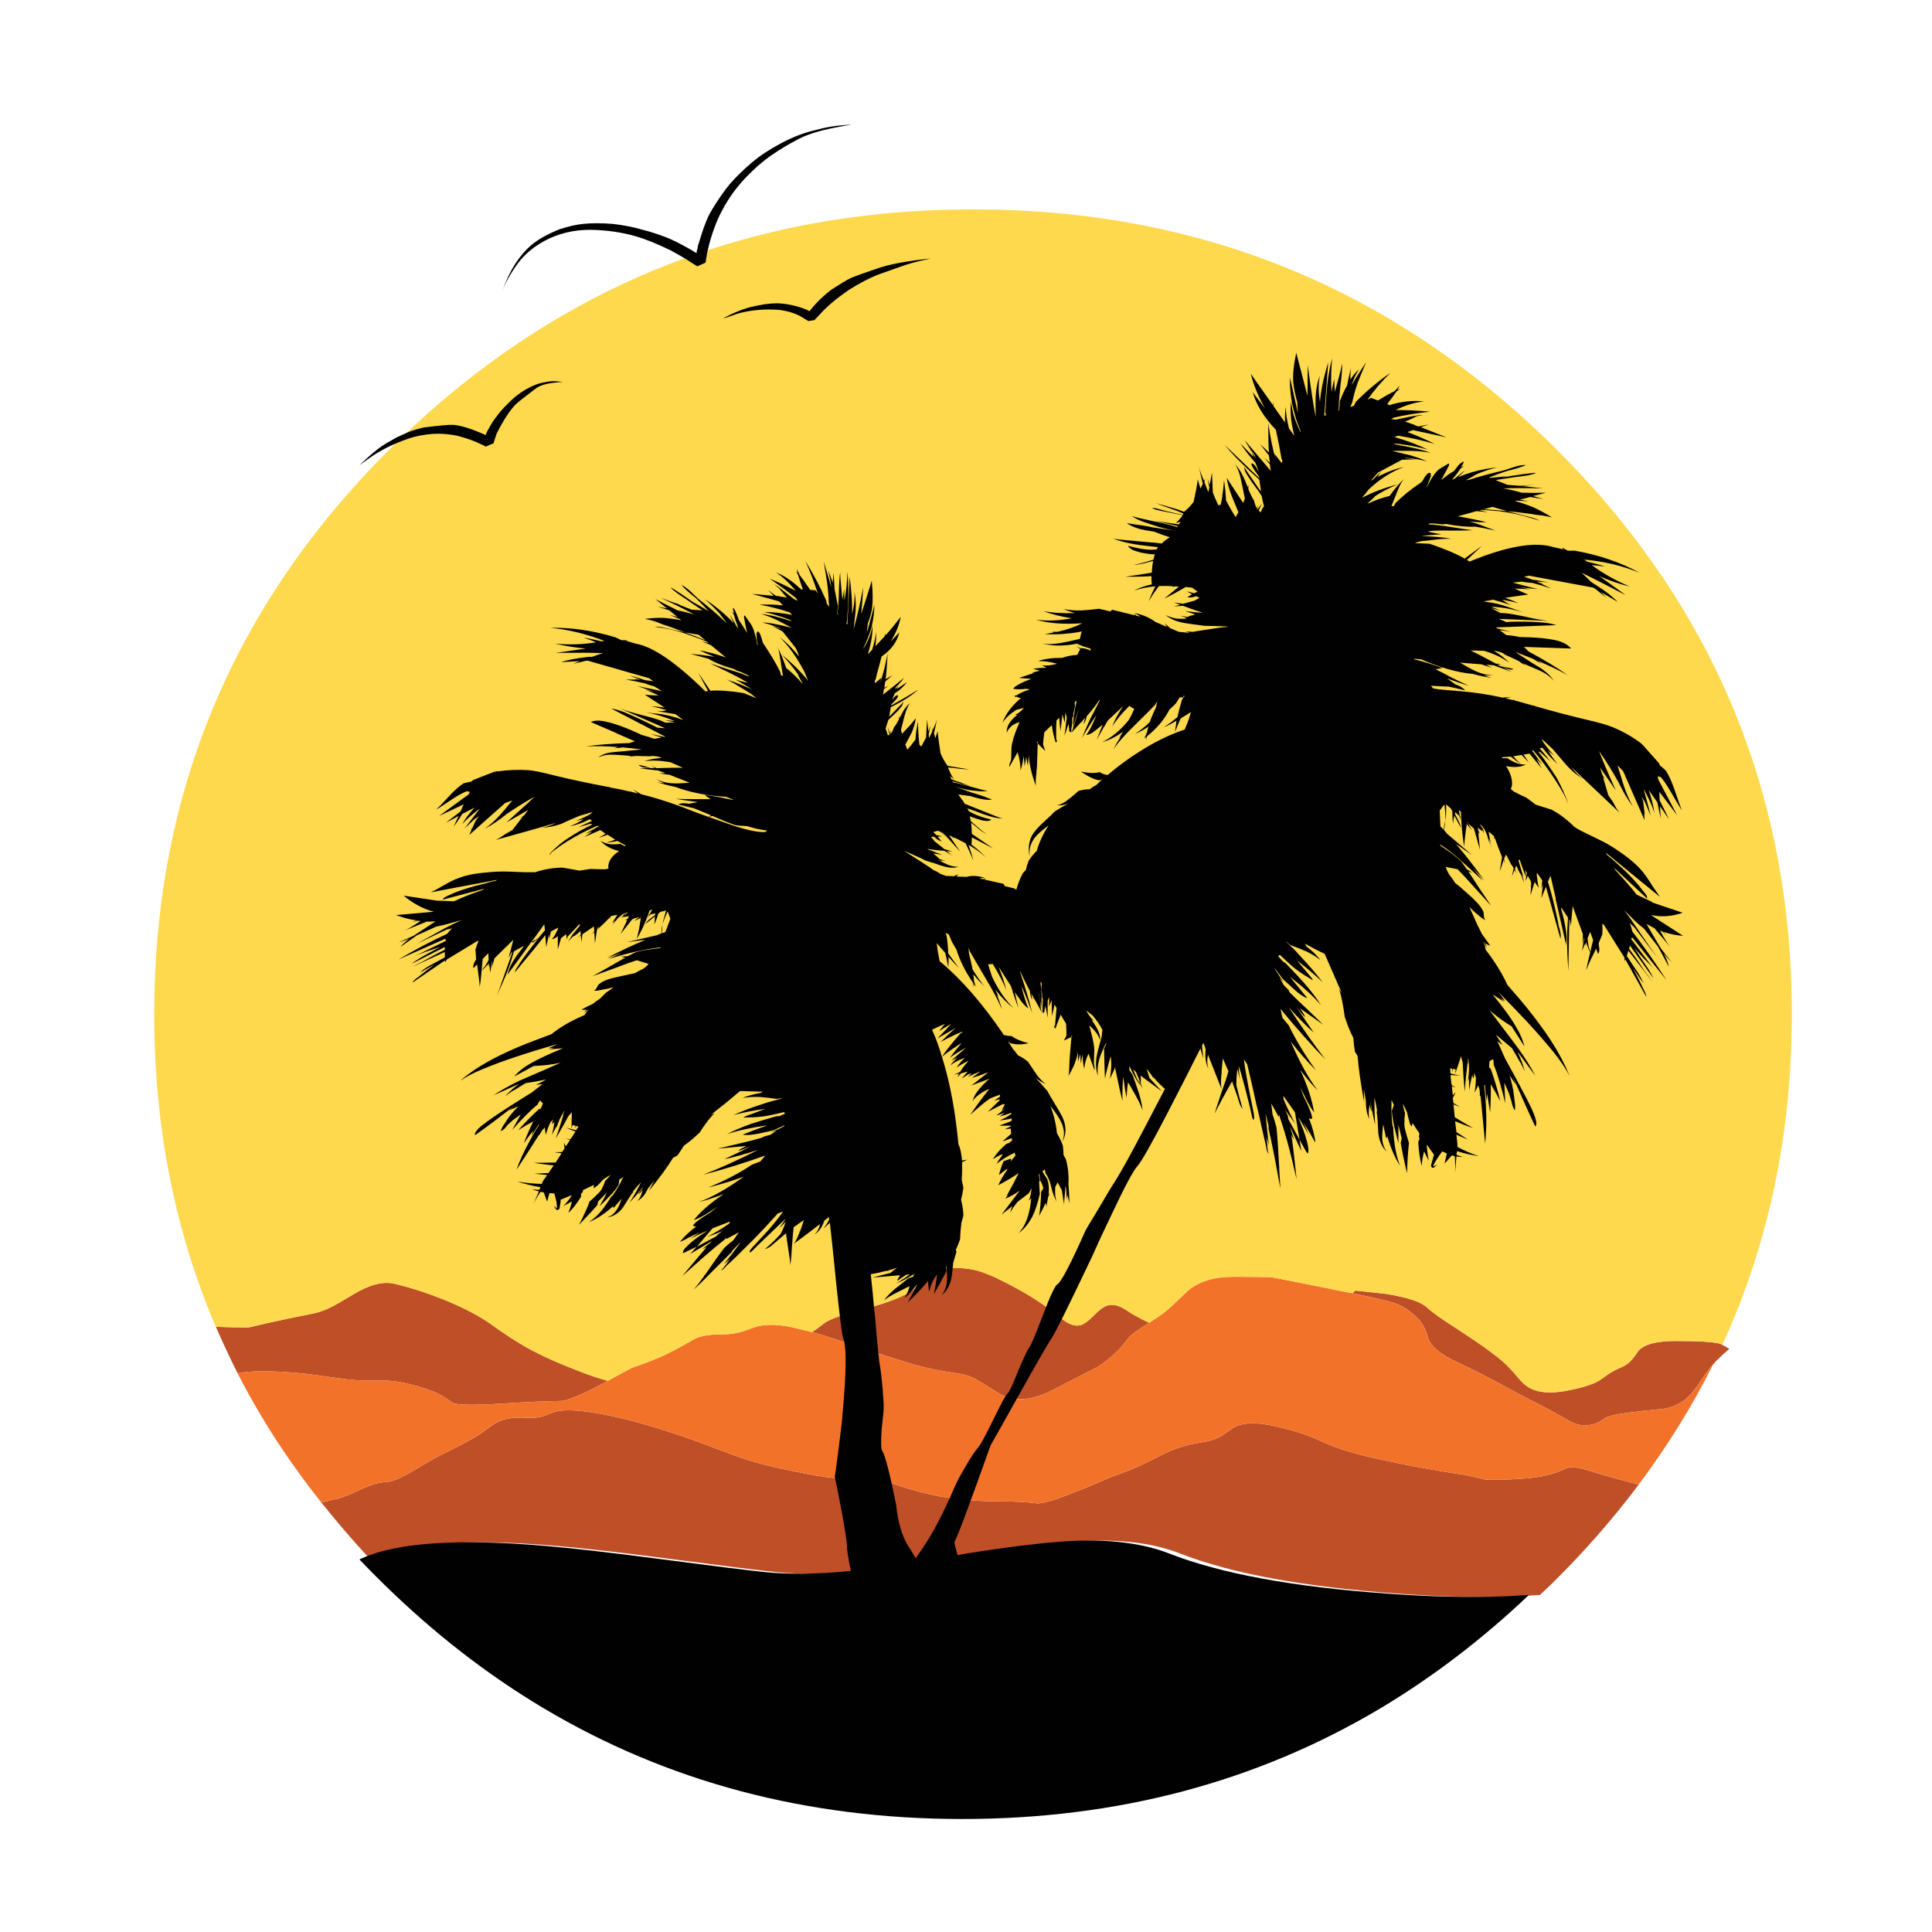 <?xml version="1.0" encoding="utf-8"?>
<!-- Generator: Adobe Illustrator 16.0.0, SVG Export Plug-In . SVG Version: 6.00 Build 0)  -->
<!DOCTYPE svg PUBLIC "-//W3C//DTD SVG 1.1//EN" "http://www.w3.org/Graphics/SVG/1.1/DTD/svg11.dtd">
<svg version="1.1" id="Layer_1" xmlns="http://www.w3.org/2000/svg" xmlns:xlink="http://www.w3.org/1999/xlink" x="0px" y="0px"
	 width="300px" height="300px" viewBox="0 0 300 300" enable-background="new 0 0 300 300" xml:space="preserve">
<g>
	<radialGradient id="SVGID_1_" cx="-784.097" cy="415.853" r="483.704" gradientUnits="userSpaceOnUse">
		<stop  offset="0" style="stop-color:#FFCC61"/>
		<stop  offset="0.561" style="stop-color:#F26927"/>
		<stop  offset="1" style="stop-color:#BE4F27"/>
	</radialGradient>
	<path fill="url(#SVGID_1_)" d="M226.471,206.489c2.863,1.876,4.928,3.325,6.189,4.349c0.75,0.578,1.535,1.33,2.354,2.25
		c0.854,1.023,1.435,1.654,1.738,1.893c1.298,1.125,3.273,1.484,5.936,1.074c2.59-0.443,4.449-0.988,5.574-1.637
		c0.309-0.205,0.771-0.527,1.383-0.973c0.613-0.408,1.277-0.769,1.996-1.073c0.746-0.308,1.346-0.733,1.791-1.278
		c0.271-0.307,0.612-0.768,1.021-1.381c0.922-0.99,2.848-1.484,5.779-1.484c3.445,0,5.711,0.139,6.805,0.408
		c0.136,0.035,0.273,0.104,0.408,0.205c0.31,0.137,0.666,0.342,1.074,0.614c-0.682,0.579-1.416,1.262-2.199,2.046
		c-0.102,0.104-0.202,0.223-0.305,0.357c-0.686,0.75-1.453,1.791-2.304,3.121c-0.854,1.228-1.655,2.098-2.405,2.607
		c-0.92,0.613-1.942,1.008-3.067,1.178c-1.875,0.17-3.72,0.375-5.525,0.612c-2.044,0.271-3.255,0.58-3.63,0.921
		c-0.514,0.409-1.092,0.699-1.74,0.87c-1.191,0.308-2.353,0.17-3.478-0.41c-1.739-1.021-3.444-1.961-5.116-2.813
		c-1.193-0.58-3.141-1.604-5.832-3.07c-2.146-1.159-4.381-2.284-6.701-3.376c-2.387-1.125-3.854-2.302-4.396-3.527
		c-0.205-0.684-0.377-1.193-0.514-1.535c-0.271-0.647-0.664-1.229-1.177-1.738c-1.192-1.193-2.487-2.014-3.889-2.455
		c-0.75-0.239-2.831-0.717-6.238-1.434c0.169-0.139,0.322-0.271,0.458-0.41l4.76,0.514c3.342,0.545,5.454,1.244,6.344,2.097
		C222.311,203.727,223.948,204.887,226.471,206.489z M173.221,210.07c-1.263,1.125-2.201,1.855-2.813,2.199
		c-1.809,0.92-4.094,2.098-6.855,3.527c-3.238,1.705-6.033,1.91-8.39,0.614c-1.261-0.819-2.214-1.416-2.864-1.79
		c-1.156-0.75-2.303-1.191-3.426-1.33c-2.318-0.309-4.552-0.751-6.701-1.33c-0.375-0.104-2.421-0.732-6.139-1.895
		c-0.068,0-1.994-0.646-5.78-1.942c-1.329-0.442-2.712-0.87-4.143-1.276c0.612-0.41,1.176-0.818,1.688-1.229
		c0.51-0.443,1.499-0.902,2.967-1.382c0.375-0.104,1.841-0.512,4.397-1.229c3.992-1.126,6.447-2.268,7.366-3.427
		c1.091-1.397,2.61-2.252,4.555-2.56c1.432-0.205,2.88-0.137,4.347,0.205c1.329,0.308,3.209,1.107,5.627,2.403
		c2.935,1.534,5.523,3.24,7.774,5.115c1.128,0.921,2.114,1.262,2.968,1.022c0.514-0.138,1.178-0.613,1.994-1.434
		c0.854-0.888,1.553-1.415,2.1-1.585c0.885-0.31,1.926-0.053,3.119,0.769c0.854,0.578,1.995,1.209,3.426,1.893
		c-1.771,1.091-2.862,1.895-3.271,2.404C174.346,208.91,173.697,209.661,173.221,210.07z M169.281,239.229
		c-3.99,0.138-9.379,0.732-16.165,1.789c-9.516,1.535-15.144,2.404-16.882,2.609c-6.306,0.784-11.628,0.938-15.958,0.46
		c-2.353-0.239-7.827-0.921-16.421-2.046c-7.264-0.955-13.078-1.62-17.444-1.994c-13.537-1.16-23.019-0.529-28.441,1.893
		c-0.136,0.068-0.29,0.137-0.458,0.205c-2.695-2.898-5.235-5.85-7.625-8.851c0.786-0.171,1.62-0.358,2.509-0.563
		c0.749-0.17,2.013-0.682,3.784-1.532c1.399-0.647,2.661-1.007,3.786-1.074c0.922-0.034,2.285-0.599,4.091-1.688
		c2.048-1.228,3.514-2.063,4.4-2.506c1.126-0.546,2.404-1.193,3.835-1.943c0.854-0.443,1.708-0.954,2.559-1.534
		c1.127-0.818,1.739-1.263,1.842-1.33c1.228-0.784,2.864-1.106,4.911-0.974c1.092,0.067,1.963,0,2.608-0.205
		c0.135,0,0.632-0.187,1.484-0.563c1.159-0.479,3.138-0.512,5.933-0.104c5.321,0.785,12.004,2.729,20.052,5.832
		c1.912,0.75,3.6,1.348,5.065,1.791c1.704,0.513,3.836,1.022,6.393,1.533c2.525,0.547,4.674,0.903,6.447,1.073
		c1.567,0.171,2.645,0.188,3.222,0.052c0.342-0.103,0.24-0.44-0.307-1.021c0-0.239,1.536,0.188,4.604,1.277
		c3.513,1.332,6.786,2.233,9.821,2.713c2.524,0.408,5.44,0.613,8.747,0.613c2.048,0,3.837,0.103,5.372,0.307
		c0.953,0,2.627-0.479,5.014-1.432c1.809-0.685,3.444-1.349,4.909-1.996c1.058-0.479,2.405-1.006,4.041-1.586
		c0.82-0.271,2.61-1.106,5.373-2.507c1.841-0.954,3.868-1.603,6.085-1.942c1.229-0.17,2.27-0.494,3.122-0.974
		c0.478-0.307,1.108-0.731,1.892-1.276c1.399-0.89,3.668-0.957,6.806-0.205c2.692,0.613,5.047,1.396,7.063,2.353
		c1.94,0.888,4.36,1.673,7.262,2.354c3.613,0.817,6.733,1.449,9.361,1.893c1.465,0.271,3.237,0.563,5.318,0.87
		c1.092,0.204,2.166,0.442,3.223,0.716c1.125,0.137,3.272,0.085,6.446-0.154c2.25-0.17,4.192-0.629,5.83-1.381
		c0.513-0.236,0.987-0.355,1.435-0.355c0.577,0.033,1.5,0.236,2.762,0.611c1.771,0.547,4.265,1.246,7.468,2.1
		c-3.99,5.318-8.474,10.438-13.452,15.346c-0.611,0.58-1.243,1.18-1.893,1.791c-1.162,0.068-2.391,0.139-3.686,0.205
		c-5.594,0.204-11.646,0.066-18.158-0.41c-14.631-1.021-25.97-3.104-34.019-6.238C179.527,239.756,174.873,239.091,169.281,239.229z
		 M51.936,202.703c0.272-0.137,1.294-0.732,3.067-1.789c2.387-1.434,4.45-1.961,6.19-1.586c2.491,0.579,5.132,1.432,7.929,2.557
		c3.033,1.264,5.403,2.508,7.112,3.734c2.078,1.502,3.936,2.712,5.573,3.633c2.217,1.227,4.895,2.438,8.031,3.632
		c1.535,0.613,3.054,1.125,4.553,1.534c-0.204,0.104-0.41,0.205-0.614,0.307c-3.136,1.705-5.318,2.646-6.547,2.813
		c-2.558,0.034-5.627,0.171-9.207,0.41c-4.366,0.272-6.939,0.237-7.726-0.103c-0.478-0.344-0.87-0.615-1.176-0.818
		c-0.648-0.443-1.502-0.854-2.557-1.229c-2.353-0.784-4.314-1.243-5.885-1.381c-0.306-0.033-1.808-0.051-4.501-0.051
		c-0.853,0-2.933-0.238-6.241-0.718c-3.272-0.478-6.326-0.715-9.157-0.715c-1.635,0-2.932,0.103-3.886,0.308
		c-1.195-2.388-2.318-4.792-3.376-7.214c1.773,0.068,3.479,0.103,5.115,0.103l2.813-0.665c2.319-0.512,4.604-0.988,6.855-1.432
		C49.463,203.829,50.673,203.387,51.936,202.703z"/>
	<path fill="#F3722A" d="M238.748,217.948c1.672,0.852,3.377,1.79,5.115,2.813c1.125,0.58,2.285,0.716,3.479,0.41
		c0.648-0.171,1.229-0.461,1.74-0.87c0.375-0.341,1.586-0.648,3.63-0.921c1.808-0.237,3.651-0.442,5.526-0.614
		c1.125-0.17,2.148-0.563,3.068-1.176c0.748-0.512,1.551-1.382,2.403-2.609c0.853-1.33,1.618-2.369,2.304-3.119
		c-3.24,6.479-7.097,12.701-11.563,18.672c-3.203-0.854-5.695-1.553-7.47-2.1c-1.262-0.375-2.183-0.578-2.76-0.613
		c-0.445,0-0.922,0.121-1.435,0.357c-1.638,0.752-3.58,1.211-5.83,1.381c-3.174,0.239-5.322,0.291-6.447,0.154
		c-1.056-0.271-2.13-0.512-3.222-0.716c-2.081-0.308-3.854-0.599-5.318-0.87c-2.628-0.443-5.75-1.074-9.363-1.893
		c-2.897-0.684-5.317-1.467-7.262-2.354c-2.015-0.954-4.367-1.739-7.062-2.353c-3.136-0.752-5.404-0.685-6.804,0.205
		c-0.783,0.545-1.414,0.972-1.894,1.276c-0.854,0.479-1.894,0.804-3.122,0.974c-2.217,0.342-4.245,0.988-6.085,1.942
		c-2.763,1.398-4.553,2.234-5.373,2.507c-1.636,0.579-2.981,1.107-4.041,1.586c-1.465,0.647-3.104,1.313-4.907,1.996
		c-2.389,0.953-4.063,1.432-5.016,1.432c-1.535-0.204-3.325-0.307-5.372-0.307c-3.308,0-6.223-0.205-8.747-0.613
		c-3.035-0.479-6.309-1.381-9.821-2.713c-3.068-1.09-4.604-1.519-4.604-1.277c0.547,0.581,0.648,0.921,0.307,1.021
		c-0.577,0.139-1.654,0.119-3.222-0.052c-1.773-0.17-3.922-0.526-6.447-1.073c-2.557-0.511-4.688-1.021-6.393-1.533
		c-1.466-0.443-3.153-1.041-5.065-1.791c-8.048-3.104-14.73-5.047-20.052-5.832c-2.795-0.408-4.773-0.375-5.933,0.104
		c-0.853,0.376-1.35,0.563-1.484,0.563c-0.646,0.205-1.517,0.272-2.608,0.205c-2.047-0.137-3.684,0.188-4.911,0.974
		c-0.103,0.067-0.715,0.512-1.842,1.33c-0.851,0.58-1.704,1.091-2.559,1.534c-1.431,0.75-2.709,1.397-3.835,1.942
		c-0.887,0.443-2.353,1.279-4.4,2.507c-1.806,1.092-3.169,1.653-4.091,1.688c-1.125,0.067-2.387,0.427-3.786,1.074
		c-1.771,0.853-3.035,1.362-3.784,1.532c-0.889,0.205-1.723,0.395-2.509,0.563c-5.078-6.377-9.411-13.062-12.991-20.052
		c0.954-0.205,2.251-0.309,3.886-0.309c2.831,0,5.885,0.238,9.157,0.717c3.309,0.479,5.389,0.717,6.241,0.717
		c2.693,0,4.195,0.018,4.501,0.051c1.57,0.137,3.532,0.598,5.885,1.381c1.055,0.375,1.908,0.785,2.557,1.229
		c0.306,0.205,0.698,0.479,1.176,0.818c0.786,0.342,3.359,0.375,7.726,0.104c3.58-0.239,6.649-0.378,9.207-0.41
		c1.229-0.17,3.411-1.108,6.547-2.813c0.204-0.103,0.41-0.205,0.614-0.308c2.353-1.296,3.616-1.979,3.786-2.046
		c1.432-0.479,2.831-1.008,4.194-1.585c1.228-0.513,3.054-1.468,5.474-2.866c0.852-0.479,2.251-0.715,4.194-0.715
		c1.058,0,2.029-0.12,2.916-0.357c0.511-0.138,1.209-0.375,2.097-0.718c1.604-0.545,3.632-0.545,6.086,0
		c0.99,0.238,1.98,0.478,2.97,0.718c1.431,0.407,2.813,0.834,4.143,1.277c3.786,1.296,5.712,1.943,5.78,1.943
		c3.718,1.158,5.764,1.791,6.139,1.894c2.149,0.579,4.383,1.022,6.701,1.33c1.123,0.138,2.27,0.58,3.426,1.33
		c0.65,0.374,1.604,0.971,2.864,1.79c2.354,1.296,5.147,1.091,8.391-0.614c2.763-1.432,5.048-2.608,6.854-3.528
		c0.611-0.343,1.552-1.074,2.813-2.199c0.479-0.408,1.125-1.159,1.944-2.252c0.407-0.51,1.498-1.313,3.271-2.402
		c0.174-0.104,0.344-0.223,0.514-0.357c1.093-0.646,2.148-1.449,3.173-2.404c0.58-0.545,1.346-1.278,2.303-2.198
		c1.704-1.468,4.06-2.199,7.06-2.199c3.648,0,5.694,0.034,6.139,0.103c0.104,0,2.949,0.563,8.543,1.688
		c1.432,0.31,2.71,0.563,3.838,0.769c3.407,0.717,5.488,1.192,6.238,1.434c1.4,0.441,2.693,1.262,3.889,2.455
		c0.512,0.512,0.902,1.091,1.176,1.738c0.137,0.342,0.309,0.854,0.514,1.535c0.545,1.228,2.013,2.402,4.397,3.527
		c2.32,1.092,4.554,2.217,6.701,3.376C235.609,216.346,237.553,217.368,238.748,217.948z"/>
	<path fill="#FED94E" d="M210.459,200.4c-0.136,0.139-0.289,0.271-0.458,0.41c-1.128-0.205-2.405-0.459-3.838-0.769
		c-5.593-1.126-8.44-1.688-8.543-1.688c-0.442-0.066-2.488-0.103-6.14-0.103c-3,0-5.354,0.731-7.059,2.199
		c-0.957,0.92-1.723,1.653-2.303,2.198c-1.021,0.955-2.08,1.758-3.172,2.403c-0.172,0.138-0.342,0.257-0.514,0.358
		c-1.432-0.684-2.572-1.313-3.428-1.895c-1.193-0.817-2.234-1.074-3.119-0.767c-0.546,0.17-1.244,0.696-2.099,1.585
		c-0.817,0.818-1.481,1.296-1.994,1.434c-0.854,0.237-1.84-0.104-2.968-1.022c-2.251-1.875-4.842-3.581-7.773-5.115
		c-2.422-1.296-4.3-2.098-5.629-2.403c-1.467-0.34-2.915-0.41-4.347-0.205c-1.944,0.308-3.464,1.16-4.555,2.56
		c-0.919,1.159-3.374,2.301-7.366,3.427c-2.557,0.717-4.022,1.125-4.397,1.229c-1.468,0.479-2.457,0.938-2.967,1.382
		c-0.512,0.409-1.075,0.817-1.688,1.229c-0.989-0.238-1.979-0.479-2.97-0.718c-2.454-0.545-4.482-0.545-6.086,0
		c-0.888,0.343-1.586,0.58-2.097,0.718c-0.887,0.237-1.858,0.357-2.916,0.357c-1.943,0-3.343,0.236-4.194,0.715
		c-2.42,1.396-4.246,2.354-5.474,2.866c-1.363,0.578-2.763,1.106-4.194,1.585c-0.17,0.066-1.434,0.75-3.786,2.046
		c-1.499-0.409-3.018-0.921-4.553-1.534c-3.137-1.193-5.814-2.404-8.031-3.632c-1.638-0.921-3.495-2.131-5.573-3.633
		c-1.709-1.228-4.079-2.474-7.112-3.734c-2.797-1.125-5.438-1.978-7.929-2.557c-1.74-0.375-3.804,0.151-6.19,1.586
		c-1.773,1.058-2.795,1.651-3.067,1.789c-1.263,0.685-2.473,1.126-3.632,1.331c-2.251,0.441-4.536,0.92-6.855,1.432l-2.813,0.665
		c-1.637,0-3.342-0.032-5.115-0.103c-6.377-14.868-9.566-31.051-9.566-48.547c0-34.509,12.414-63.976,37.24-88.393
		c24.827-24.384,54.802-36.575,89.93-36.575c35.09,0,65.049,12.191,89.876,36.575c24.825,24.417,37.239,53.882,37.239,88.393
		c0,18.554-3.6,35.672-10.793,51.358c-0.137-0.103-0.274-0.17-0.41-0.205c-1.092-0.271-3.357-0.407-6.805-0.407
		c-2.934,0-4.857,0.494-5.779,1.483c-0.407,0.613-0.749,1.074-1.021,1.381c-0.443,0.546-1.043,0.972-1.789,1.278
		c-0.72,0.307-1.384,0.665-1.996,1.074c-0.613,0.443-1.076,0.767-1.385,0.972c-1.125,0.647-2.982,1.192-5.572,1.638
		c-2.662,0.409-4.639,0.051-5.937-1.074c-0.306-0.237-0.885-0.869-1.739-1.894c-0.816-0.92-1.603-1.672-2.353-2.25
		c-1.263-1.022-3.326-2.474-6.188-4.349c-2.521-1.604-4.16-2.764-4.91-3.479c-0.889-0.853-3.002-1.552-6.344-2.097L210.459,200.4z"
		/>
	<path fill="#010101" d="M168.666,156.921c0.343,0.647,0.732,1.177,1.178,1.587l-0.359-0.154c0.99,1.33,1.435,2.389,1.332,3.172
		c-0.236-0.783-0.801-1.553-1.688-2.303c0.41,1.398,0.665,2.523,0.768,3.377c0.035,0.34,0.035,0.77,0,1.278
		c-0.033,0.58-0.049,0.989-0.049,1.228c0,0.035,0.031,0.225,0.102,0.563c0.033,0.24,0.033,0.41,0,0.513l-0.92-2.559
		c-0.375,0.716-0.598,1.501-0.664,2.354c-0.172-0.683-0.258-1.433-0.258-2.25c-0.137,0.513-0.221,0.988-0.254,1.434
		c-0.068-0.443-0.104-0.938-0.104-1.484l-0.357,1.18v-1.535c-0.207,1.228-0.718,2.507-1.535,3.836
		c0.068-0.102,0.119-0.375,0.152-0.818c0.034-0.988,0.068-1.738,0.104-2.251l0.256-3.067l0.154-0.052l-0.154-0.204v0.256
		l-1.178,0.563l0.41-0.769c0-0.545-0.019-1.157-0.053-1.842l-0.869-1.433l-0.103,0.358c-0.035,0.065-0.188,0.459-0.462,1.177
		l-0.202,0.612c-0.138-0.033-0.204-0.119-0.204-0.256l0.051-0.308c0,0.065,0.02,0.151,0.051,0.256l0.256-2.864L163.758,156
		l-0.41,1.791c-0.033-1.126-0.051-1.961-0.051-2.506l-0.41,1.021l0.051-1.482l-0.254,0.562c-0.033,1.194-0.018,2.099,0.051,2.712
		c-0.137-0.512-0.272-1.143-0.409-1.893l-0.152,0.716l0.052-0.103c-0.033,0.238-0.084,0.393-0.154,0.461
		c-0.137-0.034-0.203-0.119-0.203-0.256c0.033-0.137,0.033-0.225,0-0.256l0.051-1.688c-0.066-0.067-0.102-0.172-0.102-0.308
		c0-0.17,0-0.291,0-0.357c-0.035-0.342-0.068-0.614-0.104-0.818c0-0.308,0.018-0.563,0.051-0.769v-0.103l-0.203-0.308v0.051
		c0.203,1.535,0.236,2.898,0.103,4.095c-0.103-0.957-0.255-1.895-0.461-2.813l0.257,1.433c0.034,0.203,0.068,0.563,0.102,1.073
		c0.068,0.478,0.17,0.854,0.309,1.126c-0.408-0.751-0.854-1.552-1.33-2.404v0.205l-0.104-0.356l-0.307-0.563l0.152,0.973
		c-0.204-0.309-0.322-0.75-0.356-1.33c-0.647-1.262-1.161-2.301-1.536-3.12v0.103c0.547,1.672,0.889,2.746,1.023,3.223
		c0.377,1.229,0.665,2.303,0.869,3.224c-0.34-1.022-0.887-2.422-1.637-4.194l0.104,0.563c0.066,0.307,0.203,0.782,0.41,1.432
		c0.17,0.613,0.355,1.093,0.56,1.435c-0.271-0.104-0.646-0.461-1.122-1.075l-1.025-1.433l0.564,2.508l-0.871-2.508l-0.052,0.151
		l0.052-0.255l-0.306-0.87l-1.896-2.966c0.58,1.466,0.974,2.659,1.178,3.581c-0.375-0.99-1.075-2.336-2.096-4.042
		c-0.238,0.068-0.479,0.085-0.719,0.051c0.17,0.58,0.374,1.229,0.615,1.944c0.952,2.012,2.063,3.633,3.32,4.858
		c-0.92-0.683-1.855-1.638-2.813-2.865l0.514,1.179l-0.254-0.358c0.305,0.75,0.563,1.502,0.766,2.252
		c-0.512-1.229-1.295-2.729-2.352-4.503c-1.5-2.558-2.371-4.041-2.609-4.451l-0.206-0.613l0.052,0.869
		c0.205,0.819,0.393,1.654,0.563,2.504c0.617,0.99,1.229,1.878,1.84,2.662c-0.545-0.547-1.123-1.178-1.734-1.894
		c0.066,0.408,0.104,0.716,0.104,0.92v0.052c0.168,0.613,0.271,0.938,0.305,0.974l-0.305-0.41l-0.053,0.461l-0.051-0.612
		c-1.229-1.809-2.098-3.549-2.61-5.219l-0.715-1.227l-0.461-1.125l-0.513-0.256l0.152,0.409c0.139,0.887,0.225,1.808,0.259,2.763
		c0.542,0.785,1.107,1.552,1.688,2.301c-0.58-0.58-1.125-1.159-1.638-1.739v0.511l0.052,0.153l-0.052-0.102
		c0,0.478-0.016,0.819-0.05,1.023c-0.137-0.75-0.292-1.483-0.461-2.2l-1.332-1.534c0.104,0.92,0.257,1.858,0.461,2.813
		c3.342,2.763,6.667,6.583,9.976,11.459c0.58,0.138,0.975,0.188,1.178,0.151c0.646,0.479,1.537,0.854,2.657,1.125
		c-1.055,0.24-1.991,0.24-2.813,0c-0.1-0.066-0.237-0.188-0.407-0.356c0.31,0.513,0.563,0.921,0.769,1.229
		c0.272,0.308,0.545,0.646,0.817,1.021c0.479,0.204,0.987,0.528,1.533,0.975c0.309,0.44,0.733,1.072,1.278,1.892
		c0.479,0.683,0.973,1.212,1.482,1.586c-0.479-0.204-1.004-0.528-1.586-0.972c0.375,0.375,0.988,1.057,1.843,2.045
		c0.171,0.343,0.548,0.99,1.126,1.943c0.51,0.818,0.902,1.502,1.178,2.047c0.338,0.684,0.512,1.397,0.512,2.147
		c-0.034,0.683-0.205,1.279-0.512,1.791c0.371-0.887,0.355-1.842-0.056-2.864c-0.305-0.717-0.901-1.638-1.79-2.763
		c0.547,1.397,0.889,2.813,1.023,4.245c0.41,0.683,0.717,1.331,0.923,1.943c0.067,0.478,0.101,0.955,0.101,1.433
		c0.17,0.308,0.291,0.528,0.36,0.666c0.34,1.157,0.478,2.438,0.407,3.836c0.068,0.683,0.121,1.688,0.154,3.019l-0.31-1.279
		l-0.103,0.666l-0.104-1.688l-0.102-0.407c0,0.308-0.034,0.784-0.104,1.433c-0.067,0.614-0.101,1.092-0.101,1.434
		c-0.104-0.512-0.223-1.246-0.36-2.2l-0.664-1.228c-0.103,0.271-0.221,0.512-0.356,0.717c-0.032,0.579-0.032,0.972,0,1.177
		c0,0.408,0.084,0.784,0.256,1.125c-0.34-0.478-0.633-1.228-0.867-2.25c-0.24-0.99-0.529-1.688-0.871-2.099l-0.152-0.665
		l-0.357,0.309c0.136,0.271,0.393,0.682,0.769,1.227c0.204,0.615,0.272,1.298,0.204,2.048l0.051,0.356l-0.152,0.408l-0.256,1.434
		l-0.104-0.612c-0.342,0.75-0.682,1.433-1.021,2.047c0.17-1.092,0.271-2.338,0.308-3.735l0.354-0.563
		c-0.135-0.479-0.305-0.887-0.509-1.229l-0.103-0.974l-0.104,0.052l0.154,0.973l-0.103,0.205l0.103,1.894
		c-0.308,1.362-0.685,2.507-1.125,3.429c-0.582,1.125-1.312,2.012-2.199,2.657c0.646-0.681,1.125-1.517,1.431-2.506
		c0.273-0.817,0.461-1.808,0.563-2.968c-0.138,0.172-0.256,0.309-0.36,0.41c0.207-0.547,0.344-1.192,0.41-1.943l-0.41,0.768
		l-1.733,1.33c-0.515,0.613-0.905,1.176-1.179,1.688c0.067-0.342,0.188-0.682,0.355-1.021c-0.749,0.578-1.313,1.021-1.688,1.33
		c0.375-0.513,1.279-1.705,2.711-3.582l0.052-0.104c-0.647,0.479-1.382,0.888-2.2,1.229l0.613-0.768l-0.459,0.459
		c0.887-1.604,1.533-2.83,1.943-3.684c-0.719,0.513-1.773,1.144-3.174,1.895c0.375-0.818,0.854-1.639,1.434-2.456l-0.102,0.052
		l0.102-0.205c-0.478,0.375-0.92,0.719-1.332,1.023c0.174-0.684,0.412-1.398,0.72-2.148l1.176-0.408l-0.05,0.408l0.715-0.867
		l-0.104-0.461c-1.125,0.545-2.063,1.125-2.813,1.736c0.237-0.441,0.58-0.953,1.022-1.533l-0.309,0.204l0.102-0.151
		c-0.478,0.205-0.937,0.459-1.381,0.768c0.444-0.784,1.146-1.587,2.101-2.404l0.354-0.104l0.514-0.409l-0.053-0.356l-1.433,0.511
		c0.442-0.407,0.888-0.802,1.33-1.177l-0.05-0.817l-0.922,0.103l0.922-0.459v-0.104h-1.793l1.895-0.715l0.051-0.41
		c-0.682,0.17-1.312,0.271-1.893,0.308c0.581-0.204,1.193-0.546,1.842-1.022l-0.052-0.151c-0.612,0.238-1.192,0.427-1.737,0.563
		l0.766-0.613c-0.442,0.205-0.887,0.357-1.327,0.459c0.405-0.271,0.885-0.664,1.432-1.176c-0.271,0.17-0.479,0.324-0.612,0.461
		c0.135-0.342,0.308-0.664,0.512-0.973l-0.256-0.103c-0.545,0.271-1.35,0.683-2.405,1.228c0.444-0.408,1.058-1.007,1.843-1.791
		v-0.152l-0.818,0.205l0.871-0.613v-0.309c-0.547,0.172-1.076,0.375-1.586,0.613c-0.787,0.547-1.791,1.383-3.02,2.508
		c0.75-1.125,1.415-2.047,1.994-2.764l-0.103,0.104l1.073-1.381c-1.229,0.545-2.1,1.176-2.609,1.893
		c0.172-0.613,0.512-1.229,1.023-1.842c0.34-0.41,0.816-0.902,1.436-1.482l0.103-0.053l0.151-0.102
		c-1.295,0.479-2.27,0.836-2.916,1.073c0.309-0.205,0.75-0.546,1.33-1.022c0.545-0.408,0.988-0.75,1.332-1.022
		c-1.096,0.409-1.945,0.698-2.561,0.87l1.329-1.023c-0.685,0.273-1.329,0.563-1.943,0.871l0.563-0.563l-0.511,0.153l-1.022,0.664
		l0.92-1.074l-1.023,0.257c-0.203,0.204-0.391,0.409-0.563,0.612l0.258-0.563l-0.769,0.152l0.921-0.408
		c0.343-0.58,0.784-1.159,1.329-1.738c-0.749,0.34-1.379,0.699-1.892,1.074c0.343-0.512,0.767-1.023,1.278-1.535
		c-0.92,0.341-1.671,0.732-2.251,1.178c0.342-0.445,0.716-0.837,1.125-1.178l-0.922,0.41c1.332-1.194,2.082-1.859,2.251-1.996
		c-1.021,0.58-1.857,1.107-2.505,1.586c0.546-0.75,1.159-1.518,1.843-2.303c-1.229,0.75-2.251,1.467-3.07,2.146
		c0.513-0.816,1.466-2.025,2.865-3.631l0.307-0.154l-0.05-0.102c-0.888,0.341-1.996,0.87-3.325,1.585
		c0.783-0.783,1.549-1.499,2.302-2.146c-1.228,0.715-2.166,1.242-2.814,1.584c0.513-0.479,1.229-1.229,2.147-2.25l-1.893,1.125
		l0.922-1.125c-0.888,0.375-1.552,0.684-1.996,0.92c0.546,1.16,1.057,2.559,1.535,4.193c0.854,2.694,1.536,5.766,2.047,9.209
		c0.238,1.738,0.408,3.188,0.513,4.35c0.271,0.545,0.458,1.396,0.563,2.557l0.816-0.152l-0.816,0.409
		c0.034,0.853,0.017,1.757-0.052,2.712c0.102,0.441,0.188,0.869,0.256,1.278c-0.068,0.546-0.188,1.159-0.359,1.841
		c0.239,0.922,0.359,1.74,0.359,2.456c-0.068,0.272-0.17,0.665-0.309,1.177c-0.102,0.715-0.17,1.551-0.204,2.506
		c-0.237,0.683-0.461,1.229-0.665,1.638l0.103,0.308l-0.511,1.739c-0.103,1.296-0.225,2.198-0.36,2.712
		c-0.271,0.986-0.749,1.739-1.432,2.251c0.479-0.581,0.751-1.278,0.821-2.099c0.067-0.547,0.034-1.348-0.104-2.405l-0.052,0.053
		l0.052,0.818c-0.817,1.567-1.466,2.728-1.943,3.479c0.204-0.785,0.374-1.791,0.512-3.021c-0.512,0.615-0.921,1.502-1.228,2.662
		c-0.104-0.648-0.154-1.264-0.154-1.842l-0.052,0.256c-1.228,1.396-2.267,2.472-3.119,3.223c0.442-0.717,0.939-1.652,1.481-2.813
		c-0.508,0.646-0.816,1.021-0.919,1.125c-0.342,0.408-0.684,0.75-1.023,1.021c0.272-0.409,0.529-1.021,0.767-1.841
		c-1.091,0.545-1.773,0.886-2.044,1.021c-0.753,0.375-1.399,0.769-1.946,1.176c0.41-0.545,0.99-1.142,1.74-1.789
		c0.921-0.717,1.586-1.243,1.996-1.586c0.443-0.17,0.715-0.271,0.816-0.308l0.105-0.358l0.152-0.051h-0.103
		c-1.128,0.717-2.064,1.211-2.813,1.483c0.307-0.171,0.682-0.409,1.123-0.716h0.052l0.972-0.717l-0.613,0.103l-1.278,0.87h-0.103
		c0.103-0.239,0.256-0.512,0.461-0.818c-1.911,0.17-3.342,0.29-4.297,0.357l2.813-0.717c0.204-0.203,0.547-0.479,1.023-0.818
		c-0.443,0.172-0.819,0.291-1.125,0.357c-0.239,0.137-0.443,0.188-0.613,0.152c-0.888,0.24-1.672,0.41-2.353,0.514
		c0.236,2.184,0.425,4.127,0.563,5.832c0.034,0,0.136,1.072,0.306,3.223c0.206,2.318,0.359,3.854,0.461,4.604
		c0.169,0.887,0.342,2.269,0.512,4.146c0.136,1.772,0.188,2.763,0.153,2.968c0.034,0.104-0.068,1.192-0.306,3.271
		c-0.137,2.048-0.103,3.188,0.102,3.429c0.409,0.511,1.125,3.291,2.148,8.339c0.272,2.659,0.885,4.771,1.842,6.344
		c0.204,0.271,0.597,0.92,1.176,1.942c2.082-2.765,4.076-6.396,5.984-10.896c0.41-0.955,1.007-2.08,1.789-3.377
		c0.752-1.33,1.383-2.283,1.895-2.863c0.374-0.409,1.191-1.909,2.455-4.502c1.191-2.455,1.912-3.77,2.146-3.938
		c0.238-0.137,0.803-1.33,1.689-3.58c0.955-2.251,1.551-3.496,1.79-3.733c0.204-0.238,0.888-1.875,2.044-4.91
		c1.125-2.969,1.859-4.535,2.2-4.707c0.612-0.375,2.063-3.137,4.349-8.287c0.104-0.237,0.749-1.328,1.942-3.271
		c1.228-2.115,2.133-3.615,2.713-4.502c0.854-1.33,2.388-4.109,4.604-8.339l3.121-5.983c-0.548-0.442-1.108-1.006-1.69-1.688
		c-0.136-0.034-0.271-0.188-0.407-0.46l-0.768-0.974c0.17,0.479,0.324,0.955,0.461,1.434c1.057,1.159,1.703,1.857,1.943,2.098
		c-1.469-1.092-2.576-1.91-3.326-2.455c0.035,0.375,0.051,0.733,0.051,1.073l-0.1-0.051l-0.666-1.586l-0.462-0.408l0.613,1.433
		c0.204,0.307,0.377,0.494,0.515,0.563c0.168,0.441,0.32,0.801,0.459,1.073l-1.074-1.789c0.203,0.478,0.424,0.921,0.664,1.33
		c-0.511-0.683-1.074-1.688-1.688-3.021l-0.104-0.051l0.053,0.152v0.408l0.513,0.77c0.203,0.578,0.513,1.466,0.918,2.66
		c0.345,1.091,0.547,2.029,0.614,2.813c-0.237-0.682-0.58-1.414-1.021-2.199c-0.137-0.271-0.547-0.987-1.229-2.146
		c-0.139,0.887-0.206,1.688-0.206,2.402c-0.136-0.512-0.325-1.604-0.563-3.271c-0.103,1.67-0.136,2.915-0.103,3.733
		c-0.237-0.854-0.614-2.523-1.125-5.015l0.051-0.307c-0.204,0.545-0.495,1.176-0.868,1.893c0.237-1.362,0.271-2.522,0.104-3.479
		c-0.443,1.604-0.735,2.762-0.871,3.479c-0.033-0.478-0.085-2.028-0.152-4.653c0.067-0.067,0.188-0.343,0.355-0.818l-0.051-0.051
		c-0.51,1.058-0.852,1.875-1.021,2.455c-0.272,0.921-0.343,1.808-0.207,2.659c-0.34-0.887-0.406-1.928-0.204-3.12
		c0.104-0.579,0.359-1.586,0.771-3.019l0.102-1.022c-0.376-0.75-0.871-1.482-1.484-2.2
		C169.247,157.348,168.907,157.092,168.666,156.921z M118.69,47.248c0.784-0.103,1.397-0.153,1.842-0.153
		c0.646,0,1.413,0.084,2.301,0.255c0.818,0.17,1.604,0.409,2.354,0.715c0.136,0.069,0.305,0.154,0.511,0.256
		c0.922-1.193,2.047-2.302,3.377-3.325c1.465-0.955,2.522-1.586,3.173-1.892c0.578-0.239,1.824-0.683,3.732-1.33
		c1.943-0.717,4.809-1.262,8.595-1.637c-2.014,0.409-3.598,0.835-4.757,1.279c-1.569,0.545-2.729,0.955-3.479,1.228
		c-1.298,0.511-2.797,1.296-4.502,2.353c-1.977,1.365-3.479,2.626-4.501,3.786l-0.82,0.87v0.05h-0.051l-0.919,0.154l-0.104-0.051
		c-0.51-0.307-0.903-0.545-1.175-0.716c-0.989-0.512-2.099-0.835-3.325-0.972c-2.217-0.17-4.332,0.017-6.344,0.563
		c-1.5,0.545-2.25,0.784-2.25,0.716c1.397-0.75,2.692-1.296,3.886-1.637C116.884,47.588,117.701,47.418,118.69,47.248z
		 M78.535,43.923c-0.205,0.478-0.359,0.835-0.461,1.074c1.058-3,2.54-5.32,4.448-6.956c1.058-0.888,2.525-1.706,4.401-2.456
		c1.365-0.444,2.575-0.717,3.632-0.819c1.262-0.137,2.798-0.137,4.604,0c1.738,0.205,3.289,0.512,4.655,0.921
		c0.989,0.238,2.165,0.614,3.528,1.125c1.059,0.408,2.234,0.989,3.529,1.739c0.41,0.205,0.837,0.46,1.279,0.768
		c0.033-0.308,0.087-0.546,0.154-0.717c0.034-0.341,0.103-0.614,0.204-0.818c0.443-1.568,0.922-2.933,1.434-4.092
		c0.373-0.75,0.901-1.638,1.584-2.66c0.684-1.023,1.313-1.875,1.892-2.557c0.922-1.058,2.047-2.149,3.376-3.275
		c1.264-1.057,2.763-2.046,4.503-2.966c1.874-0.99,3.666-1.671,5.372-2.046c1.431-0.409,2.933-0.665,4.501-0.768
		c0.374-0.034,0.717-0.051,1.023-0.051c-0.581,0.068-1.45,0.222-2.609,0.461c-2.593,0.511-4.569,1.159-5.935,1.944
		c-1.296,0.681-2.438,1.363-3.425,2.045c-0.854,0.546-1.759,1.245-2.712,2.098c-1.229,1.125-2.184,2.115-2.865,2.966
		c-1.195,1.433-2.25,3.138-3.173,5.116c-0.919,2.183-1.532,4.28-1.84,6.292l-0.052,0.46l-0.051,0.051l-1.278,0.563l-0.054-0.052
		l-1.841-1.176c-0.987-0.58-1.772-1.023-2.354-1.33c-2.08-0.989-3.817-1.688-5.217-2.098c-2.251-0.648-4.638-0.989-7.162-1.023
		c-2.591,0-4.96,0.58-7.109,1.739c-1.738,0.954-3.119,2.131-4.143,3.529C79.659,41.944,79.045,42.934,78.535,43.923z M61.603,67.914
		c0.886-0.41,1.482-0.682,1.79-0.818c0.716-0.273,1.517-0.512,2.404-0.717c2.387-0.306,3.922-0.442,4.603-0.408
		c1.23,0.103,2.899,0.63,5.014,1.585c0.068-0.204,0.153-0.409,0.259-0.614c0.136-0.272,0.406-0.751,0.816-1.433
		c0.441-0.614,0.801-1.091,1.075-1.432c0.477-0.579,1.058-1.193,1.738-1.841c0.716-0.682,1.485-1.262,2.302-1.74
		c1.058-0.613,2.03-0.988,2.916-1.125c0.784-0.205,1.604-0.238,2.454-0.103c0.136,0,0.274,0.017,0.41,0.051
		c-0.309,0-0.735,0.034-1.278,0.103c-1.398,0.137-2.421,0.478-3.07,1.023c-1.635,1.229-2.643,2.03-3.018,2.405
		c-0.886,0.92-1.857,2.421-2.915,4.502l-0.461,1.431v0.052l-1.229,0.512h-0.05l-0.051-0.051l-0.153-0.103
		c-0.819-0.375-1.312-0.597-1.484-0.665c-0.75-0.307-1.653-0.597-2.712-0.871c-1.023-0.204-1.994-0.306-2.916-0.306
		c-1.193,0-2.471,0.169-3.834,0.511c-2.354,0.716-4.469,1.688-6.346,2.916c-0.885,0.614-1.566,1.108-2.045,1.483
		c1.193-1.193,2.336-2.183,3.428-2.967C59.657,69.022,60.443,68.562,61.603,67.914z M194.522,60.906l1.896,2.506
		c-1.06-1.91-1.793-3.7-2.199-5.372l3.429,4.86v-0.511l0.102,0.665l1.79,2.558c-0.033-0.852,0-1.671,0.104-2.455
		c0.03,1.057,0.203,2.183,0.51,3.376l0.818,1.125c-0.545-2.216-0.699-4.006-0.461-5.37c0.034,0.784,0.188,1.602,0.461,2.456
		c0.204,0.648,0.53,1.431,0.973,2.353l0.052-0.051c-0.408-0.989-0.683-1.74-0.818-2.25c-0.647-2.149-0.938-4.212-0.87-6.19
		l1.229,5.576c-0.067-0.784-0.101-1.364-0.101-1.739c-0.311-1.057-0.514-2.063-0.617-3.019c-0.104-1.193,0.054-2.745,0.461-4.655
		l1.74,6.701c0-1.058,0.016-2.643,0.049-4.757c0.443,3.41,0.854,6.087,1.229,8.032c-0.033-1.876-0.033-2.95,0-3.224
		c0.068-1.261,0.291-2.319,0.667-3.171c-0.272,1.16-0.272,2.506,0,4.041c0.103-1.603,0.528-3.649,1.279-6.139l-0.614,8.287
		l0.255-0.051l-0.103-0.512c0.103-1.739,0.205-3.138,0.308-4.195c0.17-1.535,0.425-2.916,0.767-4.144
		c-0.17,1.604-0.205,3.343-0.102,5.218l0.408-1.995l0.104,1.995c0.272-0.955,0.479-1.688,0.613-2.2
		c0.238-0.853,0.41-1.603,0.514-2.25c0.033,0.819-0.052,1.995-0.258,3.529c-0.17,1.603-0.256,2.763-0.256,3.479l-0.05,0.357
		l0.103-0.051c0.067-0.477,0.104-0.955,0.104-1.432c0.376-0.956,0.747-1.757,1.125-2.404c0.204-1.058,0.408-1.962,0.611-2.711
		c-0.066,0.546-0.102,1.143-0.102,1.79c0.375-0.613,0.834-1.159,1.38-1.636c-0.479,0.682-0.868,1.517-1.177,2.506
		c0.342-0.648,1.092-1.841,2.252-3.581c-0.613,1.467-1.041,2.507-1.279,3.121c-0.41,1.159-0.697,2.2-0.871,3.121
		c-0.033,0.102-0.136,0.341-0.305,0.716l0.563-0.206l0.306-0.613c1.604-1.637,3.396-3.138,5.374-4.502
		c-1.366,1.33-2.561,2.728-3.582,4.195l0.563-0.308l1.071,0.411c1.058-0.648,1.912-1.126,2.56-1.433l0.816-0.869l-0.355,0.665
		l0.459-0.205l-0.612,0.461c-0.444,0.647-0.919,1.296-1.433,1.943l0.358,0.153c1.909-0.579,3.699-0.767,5.369-0.563
		c-1.433,0.137-2.897,0.58-4.397,1.33c1.738,0,3.513,0.085,5.318,0.255c-1.91,0.205-3.783,0.512-5.628,0.921l-0.408,0.255
		l0.769,0.052c1.33-0.273,2.063-0.426,2.199-0.46c0.922-0.171,1.586-0.256,1.996-0.256l-1.021,0.205
		c-0.549,0.307-1.145,0.579-1.79,0.818l1.328,0.46h0.051l0.153,0.103l0.512,0.204l1.639-0.307l-1.229,0.409l3.988,1.586
		c-3.172-0.682-4.91-1.057-5.217-1.125l-0.82,0.307c1.604,0.614,3,1.229,4.197,1.841c-1.842-0.545-3.736-0.971-5.68-1.279
		l-0.563,0.206c1.908,0.545,3.631,1.193,5.166,1.944c-1.604-0.443-3.258-0.751-4.963-0.921l-0.358,0.051l1.229,0.256l0.103-0.051
		l-0.052,0.051c1.941,0.341,3.443,0.716,4.502,1.125c-0.889-0.17-1.875-0.273-2.969-0.307c-0.441,0-1.447,0-3.019,0
		c1.637,0.41,2.56,0.631,2.763,0.665c1.023,0.307,1.93,0.631,2.713,0.973c-0.854-0.239-1.979-0.428-3.377-0.563l-0.053,0.051
		l1.639,0.204c-0.718,0-1.435,0.017-2.147,0.052l-3.736,1.995l-1.125,1.279l0.358-0.205l0.717-0.717
		c0.341-0.306,0.579-0.511,0.715-0.614c-0.238,0.206-0.479,0.512-0.715,0.921c1.398-0.75,2.762-1.261,4.093-1.535
		c-1.909,0.683-3.752,1.859-5.524,3.53c-0.342,0.478-0.633,0.836-0.871,1.074l-0.102,0.154c1.739-0.887,3.563-1.569,5.475-2.046
		c-1.228,0.511-2.37,1.107-3.428,1.791c-0.271,0.306-0.664,0.682-1.176,1.125h0.152c1.091-0.512,2.166-0.887,3.224-1.125
		c0.851-1.16,1.618-2.064,2.302-2.711c-0.205,0.205-0.442,0.58-0.719,1.125l-0.611,1.432l0.256-0.05l-0.256,0.102l-0.666,1.637
		l0.356,0.051l0.257-0.461c1.059-1.091,2.404-2.182,4.043-3.273l0.256-0.358c0.203-0.375,0.355-0.614,0.459-0.717
		c0.239-0.307,0.461-0.426,0.666-0.357c0.067,0.136,0.086,0.306,0.053,0.511l0.203-0.154l-0.203,0.205
		c-0.033,0.068-0.155,0.392-0.359,0.972c-0.066,0.204-0.169,0.443-0.309,0.716l0.104-0.102c0.646-1.33,1.277-2.25,1.892-2.762
		c0.138-0.069,0.631-0.359,1.483-0.87c0.034,0.069,0.052,0.171,0.052,0.307c-0.035,0.034-0.084,0.119-0.154,0.255
		c-0.104,0.239-0.271,0.563-0.512,0.973c-0.238,0.443-0.408,0.768-0.513,0.972v0.051c0.581-0.512,1.229-0.973,1.944-1.382
		l0.104-0.153l0.612-0.767c0.272-0.273,0.528-0.461,0.771-0.563c0,0.102-0.035,0.238-0.104,0.409
		c-0.104,0.17-0.188,0.289-0.256,0.358l-0.051,0.101l0.512-0.204l-0.612,0.46c-0.309,0.512-0.649,0.972-1.022,1.381l-0.254,0.358
		l0.406-0.205c0.646-0.512,1.021-0.819,1.125-0.921l0.463-0.307l-0.924,0.87l-0.052,0.102c1.298-0.545,2.694-0.955,4.194-1.227
		l0.46-0.205l-0.406,0.205c0.748-0.137,1.312-0.222,1.688-0.256c-1.059,0.273-2.115,0.631-3.172,1.074
		c-0.479,0.307-0.957,0.581-1.433,0.819l-0.206,0.102l0.461-0.051c1.569-0.512,3.395-1.006,5.473-1.483
		c0.686-0.239,1.248-0.427,1.689-0.563c0.716-0.204,1.277-0.289,1.688-0.255c-0.545,0.272-1.519,0.58-2.918,0.92
		c-0.953,0.308-1.893,0.648-2.813,1.023l0.154,0.052c1.502-0.137,2.369-0.222,2.607-0.256l-0.818,0.205l1.537-0.256
		c1.26-0.204,2.25-0.341,2.967-0.409c0.443-0.068,0.73-0.085,0.867-0.051c-0.373,0.17-0.867,0.306-1.481,0.409
		c-0.685,0.103-1.213,0.171-1.586,0.205c-1.399,0.205-2.403,0.358-3.019,0.461l-0.154,0.051l1.789,0.716l1.945,0.154
		c0.647-0.034,1.362-0.085,2.148-0.154l-1.739,0.205c0.138,0,1.193,0.119,3.171,0.357c-2.763-0.068-4.824-0.068-6.189,0
		c0.854,0.137,1.826,0.358,2.916,0.666c1.332,0.034,2.576,0.034,3.734,0l-1.996,0.512l1.586,0.46l-2.045-0.307l-1.586,0.409
		l1.328,0.256l-1.892-0.103l-0.204,0.052c0.954,0.273,1.893,0.596,2.813,0.972c0.988,0.444,1.963,0.972,2.916,1.586
		c-0.408-0.103-0.92-0.205-1.533-0.307c-0.715-0.068-1.229-0.136-1.535-0.205c-1.432-0.205-2.727-0.358-3.889-0.46l-2.25-0.665
		l-1.381,0.358c1.059,0.068,2.268,0.17,3.631,0.307l2.764,0.716c0.751,0.205,1.143,0.307,1.177,0.307
		c0.442,0.136,0.819,0.29,1.125,0.46c-0.683-0.204-1.192-0.357-1.532-0.46c-1.365-0.443-2.97-0.785-4.811-1.023
		c-1.159-0.103-2.063-0.17-2.711-0.205l-0.256,0.052c0.443,0.103,0.854,0.221,1.228,0.357c-0.478-0.103-1.058-0.17-1.737-0.204
		l-2.968,0.817h0.203c1.332,0.239,2.542,0.478,3.634,0.716c0.34,0.103,0.58,0.154,0.717,0.154c-0.75,0.068-1.639,0.034-2.662-0.103
		c0.922,0.273,2.271,0.75,4.041,1.433c-1.396-0.308-2.455-0.511-3.17-0.614c-1.191,0.068-2.694-0.069-4.502-0.41l-0.612,0.051
		c-0.58-0.068-1.177-0.12-1.789-0.153l-0.36,0.102l-0.05,0.051c0.887,0.034,2.063,0.171,3.528,0.41
		c1.703,0.272,2.848,0.443,3.427,0.511c-0.612,0.034-1.79,0.052-3.528,0.052c-1.468-0.035-2.627,0-3.478,0.102l0.461,0.154
		c0.612,0.137,1.176,0.239,1.687,0.307c-0.578,0.034-1.467,0.103-2.658,0.205l-0.461,0.05c0.512,0.034,1.276,0.085,2.303,0.153
		c0.888,0.069,1.652,0.171,2.301,0.308c-0.646-0.035-1.413,0-2.301,0.102c-1.024,0.136-1.791,0.221-2.303,0.255l-0.975,0.256
		l0.053,0.051c0.514,0.034,1.245,0.068,2.198,0.102c2.388,0.818,4.195,1.585,5.424,2.302l2.712-1.996l-2.354,2.2l0.407,0.255
		c5.797-2.387,10.129-3.137,12.994-2.25l1.586,0.357l-0.203-0.307l0.562,0.358h0.103l0.154,0.153h1.125
		c3.719,0.648,7.077,1.79,10.079,3.427c-2.661-1.091-5.543-1.774-8.646-2.046l0.205,0.103l0.256,0.204
		c1.058,0.239,1.994,0.495,2.813,0.768c-0.75-0.103-1.431-0.17-2.045-0.204c1.809,1.33,3.783,2.438,5.936,3.325
		c-1.705-0.41-3.291-0.955-4.762-1.637l4.098,2.967c-3.346-1.74-5.629-2.899-6.858-3.479c0.343,0.307,0.821,0.767,1.435,1.381
		l0.358,0.255c1.295,0.785,2.317,1.518,3.067,2.2c0.375,0.307,0.613,0.529,0.715,0.665l-2.555-1.483l0.815,0.87l-1.688-1.382
		l-0.356-0.204l-9.923-1.842l-0.819,0.154l1.329,0.46c0.854,0.103,1.688,0.255,2.508,0.46c-0.646-0.103-1.262-0.153-1.844-0.153
		l0.512,0.205l0.514,0.102h-0.355l1.583,0.768c-0.985-0.342-1.96-0.631-2.915-0.87c-0.544-0.034-1.109-0.103-1.689-0.205
		l-1.379,0.153l3.89,1.023l-2.865-0.307l1.638,0.307l-2.353-0.102l0.869,0.409c0.748,0.341,1.157,0.512,1.228,0.512l-3.58,0.512
		c0.646,0.238,1.33,0.511,2.045,0.819c-0.886-0.206-1.723-0.375-2.508-0.512c0.615,0.443,1.108,0.733,1.485,0.869
		c-1.159-0.375-2.115-0.665-2.864-0.869h-0.052l-1.483,0.255l0.975,0.153c0.781,0.103,1.688,0.324,2.709,0.665
		c0.615,0.205,1.482,0.511,2.609,0.921c-1.604-0.512-3.293-0.819-5.064-0.921l1.535,0.665l-1.586-0.46l1.434,0.768l0.867,0.051
		c0.717,0.068,1.842,0.271,3.377,0.613c1.363,0.307,2.455,0.495,3.273,0.563l-7.726-0.307l1.177,0.511l0.358-0.051
		c1.808-0.068,3.563-0.034,5.269,0.102c0.785,0.068,1.483,0.205,2.1,0.41l-9.362,0.358l0.206,0.154l2.148,0.511l-1.789-0.255
		l1.021,0.767c0.784,0.069,1.483,0.171,2.099,0.308c2.487,0.034,4.435,0.221,5.83,0.562c0.989,0.272,1.705,0.683,2.148,1.228
		l-4.398-0.153l0.051,0.051l-0.103-0.051l-2.968-0.103l0.152,0.051l0.666,0.666c2.422,1.296,4.449,2.524,6.088,3.683
		c-1.33-0.751-2.865-1.483-4.604-2.2l0.461,0.409l-1.28-0.768l-2.762-1.074c1.295,0.853,2.182,1.432,2.658,1.738
		c0.954,0.546,1.568,0.938,1.844,1.178c0.684,0.512,1.174,1.04,1.481,1.585c-0.408-0.512-0.953-0.955-1.638-1.33
		c-0.306-0.171-0.957-0.46-1.942-0.87l-1.177-0.512l0.356,0.359l-1.024-0.717c-0.92-0.443-1.616-0.767-2.094-0.973l-0.361-0.255
		l-0.563-0.205l-0.665-0.153h-0.151c0.922,0.545,1.705,1.159,2.354,1.841c-1.021-0.75-2.318-1.364-3.888-1.841l-2.101-0.052
		c0.82,0.376,2.133,1.058,3.939,2.046l0.869,0.051l-0.664,0.102l0.563,0.255c0.75,0.137,1.397,0.274,1.942,0.41
		c-0.138,0.136-0.429,0.136-0.869,0c-0.478-0.171-0.771-0.273-0.871-0.308l1.486,0.768c-0.275-0.103-1.216-0.443-2.813-1.023
		l-1.177-0.103l0.97,0.512c-0.546-0.17-1.105-0.357-1.687-0.563l-3.325-0.256c1.092,0.648,1.909,1.092,2.455,1.33
		c0.922,0.41,1.807,0.614,2.659,0.614c-0.511,0.068-0.988,0.068-1.433,0c0.408,0.171,0.816,0.307,1.228,0.409
		c-0.853-0.102-1.843-0.307-2.968-0.613c-2.317-0.205-4.979-0.955-7.979-2.251l-1.176-0.103l0.15,0.103
		c1.332,0.341,2.424,0.665,3.275,0.972l1.073,0.357c-0.308,0.069-0.664,0.137-1.073,0.205c0.579,0.272,1.432,0.716,2.559,1.33
		c1.021,0.512,1.893,0.921,2.607,1.228c-0.749-0.205-1.875-0.58-3.376-1.125l1.276,0.92c0.648,0.205,1.16,0.511,1.535,0.921
		l-3.578-0.819l1.021,0.256c-0.032,0-0.954-0.051-2.763-0.154l0.306,0.409l0.923,0.154c0.067,0,1.244,0.103,3.528,0.307
		c2.081,0.17,4.192,0.495,6.343,0.972l1.436-0.102l-0.975,0.205l1.229,0.307l-0.051-0.204l0.151,0.204
		c0.89,0.238,1.86,0.512,2.916,0.818l0.31,0.051l0.051,0.052c2.83,0.817,5.561,1.534,8.186,2.148
		c1.771,0.41,3.068,0.784,3.887,1.125c1.502,0.615,2.916,1.416,4.248,2.405l-0.103-0.103l0.458,0.41l2.51,2.813l0.203,0.409
		c0.305,0.239,0.612,0.512,0.922,0.819c0.478,0.75,0.937,1.773,1.379,3.069c0.547,1.637,0.922,2.677,1.125,3.12
		c-0.307-0.443-0.854-1.347-1.636-2.711c-0.614-1.09-1.178-1.927-1.688-2.506l-0.461-0.102l0.104,0.511
		c0.646,1.228,1.617,3.069,2.914,5.524l-2.762-3.631l0.052,1.33c0.814,1.603,1.295,2.575,1.432,2.916
		c-0.406-0.614-0.867-1.279-1.379-1.995c0.031,0.853,0.084,1.501,0.151,1.944c-0.204-0.75-0.392-1.602-0.563-2.558l-1.328-1.893
		c0.442,1.33,0.732,2.506,0.871,3.529c-0.343-1.091-0.904-2.336-1.689-3.734c0.271,0.921,0.646,2.319,1.125,4.195l-0.92-2.148
		l-0.461-0.819c0.137,0.41,0.222,0.802,0.256,1.177l0.205,1.688l-0.104-0.307l0.053,1.075l-3.326-7.622l-0.871-0.87
		c0.479,1.569,0.822,2.66,1.023,3.274c0.41,1.194,0.871,2.233,1.385,3.121c-0.785-1.023-1.555-2.319-2.305-3.888
		c-1.021-1.807-2.013-3.393-2.969-4.757c0.512,1.364,1.383,3.41,2.61,6.138c-1.093-1.603-1.908-2.797-2.455-3.581l0.354,1.125
		l0.41,0.716l-0.309-0.358l0.82,2.813c0.272,0.409,0.527,0.785,0.766,1.125c0.104,0.205,0.259,0.494,0.461,0.87
		c0.203,0.306,0.395,0.563,0.564,0.767l-7.521-7.11c0.579,0.785,1.191,1.399,1.84,1.841c-0.852-0.477-1.704-1.176-2.559-2.097
		c-0.034-0.034-0.747-0.869-2.146-2.507l-1.738-1.636l0.256,0.563c0.545,0.75,1.107,1.433,1.688,2.046l-0.971-0.767
		c0.51,0.818,1.021,1.518,1.533,2.097c-0.783-0.648-1.584-1.5-2.403-2.558l-0.41,0.102c0.752,0.888,1.298,1.552,1.638,1.996
		l-1.586-1.433l-0.256-0.05c1.023,1.329,1.96,2.677,2.813,4.041c0.479,0.852,0.925,1.772,1.33,2.762
		c0.067,0.137,0.154,0.341,0.257,0.614c0.104,0.238,0.138,0.443,0.104,0.614c0-0.205-0.069-0.443-0.204-0.716
		c-0.171-0.341-0.291-0.58-0.357-0.716c-0.748-1.364-1.738-2.882-2.965-4.553c-0.41-0.58-0.992-1.313-1.74-2.199l-0.256-0.052
		l0.256,0.358h0.152l-0.103,0.051c0.509,0.716,0.937,1.313,1.276,1.79l-0.87-0.869l0.819,1.483c-0.41-0.512-1.041-1.279-1.892-2.302
		l-0.923,0.154l0.818,1.228l-1.127-1.176l-1.277,0.204c0.342,0.444,0.73,0.836,1.177,1.177c-0.479-0.273-1.005-0.648-1.587-1.126
		l-1.33,0.103v0.153h0.818c1.058,0.716,2.013,1.04,2.865,0.972c-0.75,0.41-1.771,0.495-3.068,0.256
		c0.611,0.954,0.921,1.841,0.921,2.66c0,0.375-0.067,0.665-0.206,0.87l0.462,0.409c0.715,0.375,1.382,0.699,1.995,0.972l1.432,1.075
		c0.547,0.17,1.365,0.427,2.454,0.767c1.265,0.682,2.457,1.586,3.582,2.711c0.479,0.307,0.937,0.563,1.382,0.768
		c1.192,0.579,1.961,0.954,2.301,1.125c1.06,0.511,1.963,1.022,2.713,1.535c1.022,0.683,1.857,1.296,2.505,1.842
		c0.854,0.715,1.569,1.483,2.149,2.302c0.203,0.273,0.563,0.819,1.074,1.637c0.479,0.683,0.854,1.228,1.126,1.636l-8.392-6.854
		l0.156,0.306l1.328,1.126c1.908,1.705,3.324,3.188,4.244,4.45c0.272,0.341,0.428,0.529,0.461,0.563
		c0.172,0.238,0.237,0.459,0.203,0.664l-5.113-4.757l0.205,0.358c0.955,1.023,1.807,1.978,2.557,2.865l0.719,0.92l2.506,1.177
		h-0.203l4.857,1.637c-1.672,0.58-3.309,0.698-4.909,0.356l0.052,0.052l4.908,3.172c-1.057-0.068-2.063-0.272-3.018-0.615
		l0.512,0.615l-0.613-0.615l-0.46-0.205c0.646,1.195,1.175,2.047,1.587,2.559l-2.455-2.917l-1.229-0.665l1.435,2.456
		c0.102,0.205,0.395,0.683,0.867,1.433l1.639,2.098c-0.441-0.443-0.867-0.92-1.277-1.432c0.41,0.75,0.682,1.448,0.816,2.098
		l-1.688-3.121l-2.147-2.764c-0.478-0.375-1.006-0.834-1.586-1.381c-0.136-0.136-0.646-0.647-1.535-1.535
		c0.684,0.887,1.278,1.723,1.791,2.508c1.295,1.875,1.961,2.847,1.996,2.914c0.479,0.684,0.922,1.313,1.328,1.895l-3.89-5.115
		l0.31,0.459l-0.664-0.664c0.17,0.408,0.307,0.852,0.407,1.328c1.772,2.286,3.548,4.809,5.322,7.571l-5.322-6.649l-0.204,0.205
		l3.479,4.604c-0.271-0.342-0.748-0.834-1.432-1.483l-1.586-1.739l0.461,0.666c0.271,0.443,0.717,1.107,1.329,1.994
		c0.546,0.784,0.955,1.484,1.228,2.098l-3.629-5.064l-0.156,0.46c0.889,1.194,1.588,2.2,2.099,3.019
		c0.171,0.272,0.444,0.647,0.819,1.125c0.373,0.512,0.646,0.888,0.816,1.125l-3.836-4.961l-0.256,0.818l1.739,2.608
		c0.341,0.546,0.631,1.108,0.867,1.688l-1.636-2.405c0.715,1.365,1.229,2.387,1.533,3.07c0.066,0.137,0.187,0.374,0.357,0.717
		c0.104,0.271,0.171,0.512,0.205,0.717l-3.271-5.834l-0.104,0.256l-0.053-0.563l-3.272-5.218c-0.033,0.034-0.087,0.034-0.155,0
		c0.034,0.58,0.034,1.108,0,1.587c-0.236,0.613-0.427,1.074-0.563,1.381v0.204c0.066,0.376,0.102,0.632,0.102,0.769
		c0,0.307-0.066,0.545-0.203,0.716l-0.307-0.819c-0.172,0.375-0.441,0.938-0.818,1.688c-0.307,0.647-0.546,1.211-0.716,1.688
		c0.103-0.614,0.271-1.397,0.513-2.353c0.271-1.194,0.459-1.979,0.563-2.354l-0.461-1.278l-0.41,1.022l0.156,1.176
		c0.203,0.648,0.271,0.972,0.203,0.972l-0.615-1.635v0.664l-0.102-0.41l-0.512,1.178l0.356-1.894l-0.054-0.153l-0.203,1.022
		l0.052-1.584l-1.586-4.349L243.991,143l0.05,0.357l-0.05-0.153l-0.051-0.052l-0.104,0.769l-0.054-1.024l-0.102-0.102l-0.152,8.032
		l-0.051-0.974c-0.138-1.978-0.175-3.836-0.104-5.576l0.104-1.789l-1.023-1.535l-0.051,0.152c0.342,1.193,0.563,2.131,0.664,2.814
		c0.205,1.057,0.235,2.012,0.104,2.864l-0.052-0.357l-1.533-6.702l-0.051-0.051l0.051-0.104l-0.819-3.57l-0.408,0.92l0.511,1.74
		c0.479,1.807,0.87,3.529,1.179,5.167c0.066,0.204,0.153,0.528,0.255,0.972c0.068,0.409,0.068,0.733,0,0.973
		c-0.032-0.068-0.052-0.137-0.052-0.205l-2.2-7.877c-0.271,0.682-0.511,1.278-0.715,1.791c0.067-0.648,0.151-1.383,0.255-2.201
		l-0.256,0.666l0.152-1.229l-0.819-1.177l-0.051,0.255l0.051,0.41c0.034,0.171,0.069,0.443,0.104,0.818
		c0.033,0.341,0.102,0.613,0.203,0.818c-0.238-0.205-0.461-0.512-0.664-0.921l-0.664,2.097c0.065-0.682,0.102-1.363,0.102-2.045
		v-0.052L237.235,136c-0.104,0.307-0.221,0.563-0.358,0.768c0.034-0.172,0.069-0.357,0.104-0.563
		c0.033-0.205,0.066-0.41,0.102-0.614l-0.256-0.512l0.154,1.125c-0.24-0.512-0.563-1.381-0.975-2.609l-0.104-0.154l-0.104,0.205
		l0.36,1.228c0.169,0.478,0.272,0.869,0.308,1.176h-0.051c0.104,0.341,0.17,0.682,0.204,1.023l-0.411-1.229
		c-0.104-0.103-0.203-0.255-0.307-0.46c-0.137-0.273-0.291-0.597-0.461-0.973l-0.203,0.512l0.256,0.768l-0.307-0.614l-0.41,1.023
		l0.257-1.279l-0.308-0.563l0.051,0.204l-0.922-1.79v0.205l-0.051-0.102l-0.258,0.613l0.156,0.768l-0.207-0.614l-0.611,1.791
		l0.355-2.251c-0.406-0.99-0.782-1.978-1.125-2.967l-0.102,0.205v-0.46l-0.871-0.716l0.309,1.637l-0.051-0.102l0.254,1.381
		l-0.307-1.483l-0.154-0.41l0.154,0.972l-0.461-1.535l-0.512-1.125v0.256l-0.152-0.41l-0.152-0.153
		c0.238,0.613,0.356,1.023,0.356,1.228l-0.256-0.614l-0.151-0.613l-0.205-0.204l0.356,0.817l0.052,0.308l-0.771-0.563l0.104,0.41
		l0.205,0.512l-0.205-0.205l0.256,2.71l-0.871-3.069l-0.103-0.255l-0.868-0.768l-0.152-0.256v0.153l0.152,0.103l0.613,1.075
		l-0.816-0.972c-0.207,1.33-0.344,2.506-0.41,3.529c-0.239-1.433-0.395-2.95-0.461-4.553l-0.051-0.87l-0.31-0.307l0.153,0.921
		l0.203,0.256l-0.149-0.153l0.051,0.563l-0.206-0.665l-0.613-0.563l-0.052,0.255l0.052,0.102c0.103,0.205,0.273,0.529,0.512,0.973
		c0.207,0.409,0.326,0.767,0.359,1.073c-0.378-0.715-0.719-1.347-1.023-1.892c-0.067,0.272-0.135,0.699-0.203,1.279
		c-0.066-0.546-0.102-1.194-0.102-1.945l-0.207-0.408l-0.769-0.666c0.034,0.341,0.034,0.835,0,1.483
		c0,0.376-0.033,0.716-0.103,1.023c0.033-0.614-0.018-1.45-0.154-2.507l-0.717,0.972l0.104,2.456l0.461,0.46
		c0-0.034,0.033-0.17,0.101-0.409l0.207-0.971c-0.033,0.58-0.121,1.057-0.256,1.432l0.563,0.665l3.838,3.274l-2.509-1.74
		c1.569,1.842,3.038,3.734,4.399,5.678c-0.373-0.443-0.971-1.091-1.791-1.944l1.588,1.995c-1.535-1.432-2.59-2.404-3.174-2.916
		c-1.192-1.092-2.317-1.978-3.375-2.66l-0.104-0.103l0.052,0.205l0.052,0.05c0.342,0.239,0.887,0.614,1.637,1.126
		c0.613,0.478,1.125,0.903,1.535,1.279l0.871,1.228c0.34,0.204,0.631,0.392,0.868,0.562l-0.614-0.204
		c0.41,0.613,0.989,1.5,1.739,2.66c0.82,1.227,1.414,2.115,1.789,2.66c-0.407-0.443-1.276-1.398-2.608-2.864
		c-1.055-1.194-1.926-2.132-2.607-2.813c-0.545-0.103-1.159-0.222-1.84-0.359c0.236,0.682,0.494,1.176,0.768,1.484
		c0.17,0.205,0.408,0.544,0.715,1.022c0.58,0.444,1.144,0.921,1.688,1.433c0.787,0.682,1.278,1.143,1.483,1.381
		c0.547,0.545,0.938,1.074,1.178,1.586c0.033,0.033,0.066,0.289,0.104,0.767c0.032,0.342,0.139,0.546,0.309,0.614
		c-0.237-0.068-0.58-0.289-1.022-0.666c-0.444-0.34-0.957-0.801-1.536-1.381l1.277,2.865c0.07,0.104,0.292,0.545,0.667,1.331
		c0.513,0.683,0.937,1.279,1.278,1.79c-0.239-0.068-0.479-0.188-0.715-0.359l0.203,0.666l-0.461-0.869h-0.052l0.207,0.563
		l0.103,0.613c1.26,1.637,2.285,3.24,3.066,4.808l0.307,0.665l1.998,2.303c2.861,3.41,4.994,6.444,6.393,9.104
		c0.513,0.99,0.871,1.74,1.074,2.252c0.103,0.238,0.152,0.375,0.152,0.408c-0.443-0.92-1.244-2.113-2.402-3.58
		c-1.193-1.468-2.576-3.054-4.146-4.759c-1.06-1.125-2.524-2.644-4.397-4.553l0.974,1.33l-0.718-0.459l0.615,0.612l-1.846-1.177
		l1.281,1.585c1.021,1.33,1.736,2.354,2.146,3.069c0.75,1.192,1.264,2.334,1.533,3.427l-1.992-3.119
		c-1.299-0.785-2.438-1.62-3.429-2.509l1.535,2.048c1.735,2.284,2.728,3.598,2.963,3.938c1.097,1.533,1.964,2.934,2.611,4.194
		c-0.204-0.274-0.597-0.803-1.179-1.588c-0.408-0.578-0.888-1.228-1.435-1.942l-0.103-0.052c0.31,0.613,0.58,1.279,0.82,1.994
		c0.067,0.205,0.151,0.513,0.254,0.922c-0.136-0.341-0.34-0.769-0.613-1.278c-0.342-0.545-0.578-0.955-0.715-1.229l-0.666-1.125
		c-0.75-0.614-1.586-1.313-2.508-2.098c0.273,0.441,0.635,0.987,1.074,1.638l-0.816-0.615l1.179,2.66
		c1.397,2.522,2.521,4.621,3.375,6.293c0.17,0.34,0.442,0.887,0.815,1.637c0.274,0.613,0.479,1.177,0.614,1.688
		c0.103,0.478,0.068,0.802-0.103,0.973c-0.75-1.568-1.942-4.212-3.579-7.93l0.563,1.434l-0.975-1.434
		c0.342,1.092,0.563,2.08,0.664,2.967c0.033,0.238,0.087,0.648,0.154,1.229c0.066,0.479,0.066,0.889,0,1.229
		c-0.137-0.17-0.258-0.408-0.358-0.715c-0.103-0.41-0.17-0.684-0.203-0.818l-0.358-1.126l-0.715-1.637
		c0.033,0.716,0.086,1.79,0.151,3.222c-0.646-2.691-1.243-4.688-1.79-5.982l-0.05-0.77l-0.104-0.104l-0.512,0.309l-0.053,0.921
		l0.256,0.257c0.579,1.637,1.074,3.309,1.484,5.014c-0.513-0.988-1.008-1.857-1.484-2.609c0.033,1.365,0,2.814-0.102,4.35
		c-0.207-1.263-0.358-2.217-0.461-2.865l-0.104,1.074c0-0.103-0.086-0.938-0.254-2.506l-0.104,0.152l0.153,1.33
		c0.204,2.422,0.238,4.568,0.104,6.445l-0.104,1.228l-0.718-7.468l-0.104,0.152v-0.613l-0.052-0.461l-0.204-0.664
		c-0.238,0.512-0.427,0.887-0.563,1.125c0.136-0.75,0.203-1.534,0.203-2.354l-0.256-0.716c0,0.341-0.035,0.631-0.104,0.869
		c-0.104-0.139-0.17-0.324-0.204-0.563c-0.237,1.022-0.394,1.823-0.461,2.403c-0.033-0.41-0.05-1.041-0.05-1.896l-0.204,0.563
		c0.235-1.058,0.271-2.269,0.103-3.633l-0.053,0.205v0.769l-0.05-0.359c-0.204,1.604-0.358,3.121-0.461,4.556
		c-0.138-1.467-0.238-2.967-0.31-4.502l-0.256-0.974l-0.922,2.764l0.102-0.717l-0.457-0.104l-0.053,0.614l-0.049-0.614l-0.31-0.103
		l0.052,0.817c0.443,0.137,0.955,0.238,1.535,0.308c-0.58,0-1.092-0.017-1.535-0.052l0.154,1.483l0.104-0.053l-0.052,0.153
		l0.61,0.356l-0.61-0.204l0.151,1.381l0.459-0.459l-0.459,0.922l0.104,0.767l1.023,0.614l-1.023-0.409l0.203,1.995
		c1.023,0.646,1.979,1.209,2.865,1.688c-0.854-0.271-1.791-0.631-2.814-1.072l0.206,1.688l1.79,1.176l-1.79-0.768l0.152,1.434v0.46
		c1.06,0.581,2.167,1.058,3.325,1.433c-1.192-0.17-2.318-0.426-3.375-0.768l-0.104,0.563c0.34,0.139,0.685,0.258,1.022,0.357
		c-0.239,0-0.58-0.033-1.022-0.102l-0.206,2.609c0.034-0.854,0.02-1.74-0.051-2.66l-0.458-0.104l-1.128,1.277l0.357-1.586
		c-0.066-0.033-0.307-0.137-0.717-0.309c-0.307,0.377-0.578,0.77-0.814,1.178c-0.24,0.342-0.444,0.717-0.617,1.125
		c0.207-0.033,0.41-0.117,0.617-0.256c-0.24,0.273-0.41,0.426-0.514,0.461c-0.207,0.104-0.344,0-0.41-0.308
		c0.104-0.442,0.223-0.888,0.359-1.331l0.102-0.357l-1.125-1.586c0.033,0.719,0.137,1.555,0.307,2.51
		c-0.237-0.479-0.479-0.955-0.716-1.436c-0.237,0.854-0.355,1.604-0.355,2.252c-0.272-0.854-0.461-2.098-0.563-3.732l0.205-0.463
		l-0.103-0.407l0.103-0.409l-1.074-1.637c-0.102,0.236-0.137,0.406-0.102,0.512c-0.141-0.066-0.24-0.205-0.311-0.41
		c-0.033-0.066-0.084-0.255-0.15-0.563c-0.104-0.342-0.207-0.75-0.311-1.229l-0.407-0.87l-0.257-0.408
		c0.136,0.647,0.257,1.125,0.357,1.434c-0.066,0.512-0.103,1.092-0.103,1.738l0.052,0.513c0.067,0.272,0.17,0.665,0.307,1.177
		c0.136,0.479,0.258,0.869,0.357,1.178c-0.066,0.612-0.136,1.396-0.205,2.354l-0.104,2.354c-0.477-2.047-0.801-3.615-0.971-4.705
		l0.153-0.717c-0.237-0.922-0.409-1.621-0.514-2.098c0,0.613,0,1.568,0,2.863c-0.272-1.09-0.478-1.908-0.611-2.455
		c-0.206-0.92-0.344-1.772-0.409-2.56c0.065-0.202,0.17-0.511,0.308-0.92c-0.138-0.341-0.259-0.597-0.358-0.769v0.408
		c-0.035,1.193,0.018,2.371,0.152,3.529l0.102,0.205c0.104,2.559,0.461,4.569,1.074,6.036c-0.783-1.159-1.447-2.694-1.992-4.604
		l-0.053,0.258c-0.102,0.066-0.152,0.052-0.152-0.053l-0.41-1.994c-0.135,0.99-0.186,1.758-0.151,2.303
		c0.067,0.785,0.307,1.433,0.716,1.943c-0.716-0.613-1.159-1.567-1.331-2.863c-0.067-1.535-0.151-2.645-0.255-3.325l0.052-0.257
		c-0.103-0.684-0.237-1.348-0.405-1.994c0,1.501,0.03,2.916,0.101,4.246c-0.239-1.059-0.478-2.233-0.718-3.529v0.104l0.205,1.381
		c-0.135-0.238-0.239-0.598-0.308-1.074c-0.204,0.854-0.222,1.604-0.052,2.25c-0.376-0.68-0.563-1.652-0.563-2.914l-0.31-1.738
		l0.054,2.045c-0.546-3-0.888-5.404-1.022-7.213l-0.41-0.664c-0.101-0.58-0.187-1.297-0.254-2.147
		c-0.479-0.921-0.923-2.015-1.332-3.273c-0.238-1.808-0.526-3.237-0.868-4.298l0.41,0.613l-2.661-6.086
		c-0.888-0.409-1.907-0.938-3.067-1.586c0.135,0.203,0.221,0.357,0.254,0.459c0.89,0.648,1.604,1.348,2.148,2.098
		c-0.611-0.511-1.361-0.971-2.25-1.38c-0.513-0.238-1.329-0.563-2.455-0.974l-0.615-0.563l0.104,0.154
		c0.136,0.136,0.526,0.511,1.177,1.125c0.443,0.477,0.803,0.869,1.072,1.177c1.193,1.261,2.301,2.56,3.322,3.89
		c-1.191-1.128-2.521-2.252-3.984-3.378c1.123,1.33,1.824,2.167,2.095,2.507c0.034,0.067,0.103,0.152,0.206,0.256
		c0.104,0.138,0.139,0.237,0.104,0.308c-0.067-0.067-0.31-0.222-0.717-0.461c-0.818-0.478-1.617-1.039-2.404-1.688
		c-0.579-0.511-1.229-1.107-1.942-1.789l-0.258,0.203l0.665,0.768l0.462,0.308c1.33,1.363,2.301,2.403,2.915,3.12
		c1.057,1.193,1.928,2.336,2.609,3.428c-1.125-1.33-2.746-2.813-4.86-4.451l0.257,0.309c0.443,0.547,1.125,1.381,2.044,2.507
		c0.241,0.271,0.377,0.46,0.411,0.563c-0.581-0.237-1.211-0.664-1.893-1.277c-0.787-0.717-1.352-1.229-1.688-1.535l-0.258-0.256
		l-1.177-1.586v0.103l0.718,1.073l-0.31-0.254l0.359,0.357l0.613,0.92l-0.665-0.769l0.665,1.179l0.716,0.717l0.204,0.408
		c0.686,0.683,1.552,1.518,2.607,2.506l2.609,2.508c-0.341-0.239-1.552-1.092-3.633-2.559l0.359,0.512
		c0.033,0.067,0.117,0.205,0.254,0.408c0.102,0.172,0.154,0.323,0.154,0.461c-0.408-0.443-0.854-0.988-1.33-1.638
		c0.407,0.647,1.312,1.995,2.711,4.041c-1.059-0.921-2.354-2.231-3.89-3.938c2.08,3.174,3.974,5.867,5.679,8.084
		c-2.011-2.047-4.328-4.655-6.957-7.827l0.308,1.382l0.973,1.176c1.091,2.252,2.509,4.588,4.244,7.008
		c-1.431-1.465-2.741-2.965-3.937-4.5c1.396,3.238,2.797,5.764,4.191,7.57c-0.852-0.818-1.756-1.876-2.711-3.173
		c1.125,2.456,1.846,4.655,2.148,6.601c-0.373-0.479-0.768-1.125-1.178-1.943c-0.442-0.922-0.785-1.604-1.021-2.047
		c0.136,0.309,0.324,0.803,0.563,1.482c0.479,0.922,0.869,1.809,1.176,2.66c0.104,0.342,0.156,0.527,0.156,0.563
		c0.033,0.205-0.035,0.31-0.207,0.31c-0.066,0-0.17-0.052-0.307-0.152c0.547,1.33,0.887,2.593,1.021,3.784
		c-0.138-0.137-0.271-0.357-0.406-0.665c-0.17-0.308-0.309-0.546-0.411-0.716c-0.306-0.512-0.647-1.073-1.022-1.688
		c0.375,0.817,0.631,1.448,0.771,1.894c-0.479-0.954-1.022-1.874-1.64-2.763c0.613,1.33,1.074,2.574,1.381,3.733
		c0.137,0.513,0.205,0.836,0.205,0.974c0.068,0.408,0.054,0.73-0.053,0.972c-0.102-0.067-0.256-0.29-0.459-0.665l-0.82-1.484
		l-0.715-4.244c-0.817-1.158-1.416-2.013-1.789-2.559v0.461c0.613,1.467,1.229,2.762,1.842,3.887
		c-0.579-0.783-1.107-1.517-1.588-2.199l0.41,0.869l0.104,0.613l1.738,3.172l0.256,1.74l-1.79-3.889l0.666,2.147l-0.409-0.716
		c0.204,1.262,0.479,3.546,0.816,6.854c-0.543-2.354-0.938-3.973-1.178-4.858c-0.478-1.808-0.955-3.394-1.431-4.757l-0.052-0.409
		l-0.102,0.356l-1.18-2.098l0.206,1.688c0.271,0.818,0.478,1.5,0.612,2.046c0.137,1.329,0.273,3.325,0.41,5.985l0.051,0.407
		l-0.051-0.202l0.201,3.271c-0.135-0.646-0.427-2.197-0.869-4.654c-0.373-1.907-0.697-3.442-0.971-4.604v-0.461l-0.461-1.893v0.104
		c0.204,2.148,0.374,3.752,0.512,4.81l-0.357-1.382l0.103,1.277c0,0.172,0.019,0.41,0.052,0.718
		c0.035,0.307,0.086,0.545,0.155,0.717c-0.104-0.104-0.207-0.308-0.31-0.613c-0.034-0.343-0.067-0.563-0.104-0.666
		c-0.305-1.262-0.664-2.829-1.074-4.706c-0.236-0.921-0.578-2.402-1.021-4.449l-0.816-3.479l-0.513-0.769
		c0.138,1.125,0.375,2.574,0.715,4.349c0.07,0.342,0.207,1.022,0.41,2.047c0.17,0.817,0.306,1.481,0.409,1.994
		c0,0.104,0.02,0.29,0.052,0.563c0.034,0.205-0.019,0.356-0.155,0.461c-0.102-0.237-0.187-0.545-0.254-0.92
		c-0.103-0.41-0.171-0.718-0.203-0.922c-0.545-2.218-1.023-4.041-1.436-5.474l-0.357-1.074c0.034,0.783,0.104,1.481,0.207,2.099
		c-0.104-0.375-0.24-0.922-0.41-1.638c-0.103,0.955-0.152,1.789-0.152,2.507c0.34,1.433,0.664,2.659,0.973,3.684
		c-0.205-0.204-0.375-0.512-0.512-0.922c-0.139-0.478-0.24-0.817-0.309-1.021l-0.817-2.302c-1.261,2.216-2.166,3.888-2.711,5.013
		c0.205-0.683,0.563-1.789,1.073-3.324c0.513-1.397,0.869-2.488,1.074-3.273l-0.871-1.995l-0.203,2.099l0.103,0.409l-0.103-0.256
		c-0.103,1.295-0.103,2.097,0,2.404c0.203,0.612-0.494-1.126-2.098-5.22c-0.171,0.75-0.152,1.467,0.051,2.148
		c-0.41-0.818-0.547-1.824-0.41-3.02l-0.355-0.972l-0.203,0.407c0.033,0.684,0.102,1.348,0.203,1.995
		c-0.203-0.58-0.355-1.09-0.461-1.533c-1.672,3.343-3.359,6.647-5.064,9.925c-2.557,4.943-4.144,7.741-4.756,8.389
		c-0.646,0.717-2.012,3.291-4.092,7.726c-1.059,2.183-2.048,4.313-2.968,6.394c-3.616,7.605-5.694,11.801-6.241,12.586
		c-0.342,0.441-2.013,3.341-5.014,8.695c-1.501,2.693-2.982,5.338-4.45,7.928c-3.31,9.277-5.149,14.205-5.526,14.783
		c-0.135,0.172-0.065,0.685,0.207,1.535c0.033,0.17,0.103,0.409,0.203,0.717c0.854-0.17,1.756-0.324,2.713-0.461
		c6.786-1.058,12.174-1.652,16.164-1.791c5.592-0.137,10.247,0.528,13.965,1.996c8.049,3.137,19.389,5.217,34.018,6.239
		c6.516,0.478,12.566,0.614,18.16,0.41c1.295-0.067,2.521-0.138,3.686-0.205c-7.23,6.854-14.89,12.703-22.971,17.546
		c-19.268,11.492-40.938,17.238-65.016,17.238c-24.111,0-45.801-5.746-65.067-17.238c-8.8-5.253-17.086-11.697-24.861-19.337
		c-1.262-1.228-2.488-2.472-3.682-3.733c0.168-0.068,0.322-0.136,0.458-0.203c5.423-2.422,14.904-3.053,28.441-1.894
		c4.365,0.374,10.181,1.039,17.443,1.994c8.594,1.125,14.068,1.808,16.421,2.046c3.75,0.408,8.269,0.357,13.554-0.152
		c-0.306-1.433-0.511-2.625-0.611-3.582c0.102-0.103-0.137-1.807-0.717-5.113c-0.58-3.104-0.973-5.063-1.176-5.883
		c0.033-0.104,0.254-1.758,0.664-4.963c0.375-2.967,0.545-4.484,0.512-4.554c0.647-6.718,0.683-10.774,0.103-12.174
		c-0.17-0.545-0.512-3.239-1.022-8.082c-0.545-5.457-0.885-8.696-1.023-9.72c-0.34,0.341-0.684,0.646-1.021,0.92
		c0.338-0.375,0.646-0.854,0.92-1.432l-0.053-0.359l-0.716,0.563c-0.306,0.988-0.815,1.705-1.535,2.147
		c0.479-0.442,0.771-0.987,0.871-1.637c-0.819,0.646-1.756,1.363-2.813,2.146c-1.057,0.784-1.465,1.075-1.228,0.87
		c0.204-0.171,0.509-0.784,0.919-1.841l-0.203,0.152l0.254-0.257c0.174-0.442,0.36-1.006,0.563-1.688l-1.584,1.125v0.052
		c-0.067,0.58-0.151,1.554-0.257,2.916c-0.068,1.297-0.152,2.269-0.256,2.916c-0.032-0.647-0.135-1.466-0.309-2.455
		c-0.17-1.093-0.287-1.927-0.355-2.508l-1.688,1.435c-0.136,0.102-0.376,0.307-0.719,0.612c-0.307,0.205-0.598,0.343-0.868,0.409
		c0.784-0.646,1.587-1.416,2.404-2.303c0.34-0.613,0.612-1.263,0.815-1.942c-0.34,0.375-0.681,0.715-1.021,1.022
		c0.34-0.442,0.681-0.938,1.021-1.483l-0.715,0.665c-0.408,0.376-1.619,1.535-3.631,3.479c-0.137,0.137-0.324,0.323-0.563,0.563
		c-0.24,0.238-0.442,0.427-0.612,0.563c-0.067-0.104-0.067-0.239,0-0.409c0.17-0.17,0.271-0.289,0.305-0.357
		c0.308-0.342,0.72-0.785,1.229-1.33c0.613-0.648,1.021-1.09,1.228-1.33c1.091-1.262,1.875-2.25,2.354-2.967l-0.818,0.307
		l-2.1,2.303c-1.363,1.434-2.301,2.389-2.813,2.865c-1.058,1.09-2.064,2.063-3.018,2.914c-0.07,0.068-0.206,0.225-0.41,0.461
		c-0.207,0.17-0.375,0.273-0.512,0.309c0.137-0.104,0.289-0.258,0.461-0.461c0.136-0.205,0.255-0.357,0.355-0.459l0.615-0.871
		l-0.973,0.818c0.75-0.888,1.603-1.996,2.558-3.326v-0.051c-0.136,0.139-0.528,0.545-1.177,1.229l-0.204,0.31
		c-0.511,0.513-1.484,1.481-2.915,2.916c-1.196,1.228-2.166,2.183-2.915,2.862c0.478-0.579,1.041-1.313,1.685-2.198l-0.15,0.103
		l0.257-0.256c1.261-1.843,2.231-3.205,2.915-4.093c0.376-0.375,0.852-0.784,1.431-1.228l0.871-1.229l-1.996,1.072l0.052-0.307
		l-0.203,0.307c-0.957,0.75-2.08,1.688-3.377,2.813c-0.715,0.648-1.808,1.621-3.271,2.916c1.669-2.012,2.934-3.512,3.783-4.5
		l-0.664,0.308l1.227-0.974l0.309-0.307l-3.43,2.045l1.023-1.125l2.969-1.584l0.407-0.41l0.664-0.461
		c-0.815,0.342-1.617,0.647-2.401,0.92c1.229-0.646,2.352-1.328,3.375-2.045c0.067-0.104,0.102-0.188,0.102-0.256l0.104-0.104
		l-2.763,1.074c-0.545,0.647-1.366,1.603-2.457,2.864l-1.432,0.664c-0.342,0.205-0.58,0.308-0.715,0.308
		c0-0.237,0.102-0.479,0.306-0.715c0.136-0.139,0.342-0.343,0.612-0.615c0.684-0.646,1.654-1.362,2.916-2.147
		c-1.09,0.442-1.994,0.888-2.711,1.33c0.375-0.308,0.871-0.665,1.483-1.073l-1.688,0.817c-0.136,0.067-0.355,0.188-0.664,0.358
		c-0.271,0.137-0.512,0.237-0.715,0.306c0.646-0.815,1.5-1.619,2.557-2.404c-0.137,0.035-0.237,0.035-0.307,0
		c-0.205-0.067-0.24-0.17-0.102-0.306l0.355-0.357c0.719-0.547,1.451-1.039,2.199-1.482l1.127-0.869
		c-0.378,0.236-0.975,0.613-1.791,1.125c-0.715,0.441-1.346,0.75-1.892,0.921c1.058-1.33,2.606-2.679,4.653-4.041
		c-1.328,0.512-2.609,0.921-3.838,1.227c2.117-0.782,4.436-2.098,6.957-3.938c-1.638,0.612-3.478,1.176-5.524,1.688
		c2.593-1.057,4.844-2.231,6.753-3.528l1.332-0.513l0.768-0.92c-3.445,1.228-6.652,2.218-9.619,2.968
		c2.488-0.955,5.319-2.233,8.492-3.836c-2.115,0.682-3.854,1.157-5.217,1.432c1.977-0.92,3.325-1.586,4.04-1.994
		c-0.715,0.307-1.329,0.545-1.842,0.716c0.036-0.103,0.137-0.204,0.307-0.308c0.206-0.104,0.343-0.172,0.41-0.204l0.513-0.257
		l-4.502,0.41c0.783-0.17,1.943-0.442,3.478-0.818c1.366-0.309,2.489-0.598,3.377-0.869l0.409-0.205l0.92-0.256l1.023-0.613
		l-0.869,0.307l0.92-0.51h0.104l1.021-0.563v-0.103l-1.638,0.769l-0.407,0.104c-0.888,0.203-1.604,0.356-2.148,0.459
		c-0.854,0.171-1.604,0.224-2.252,0.153c0.068-0.066,0.256-0.153,0.563-0.256c0.647-0.272,1.604-0.631,2.864-1.073l0.408-0.153
		c-2.625,0.375-4.724,0.836-6.291,1.381c1.022-0.545,2.252-1.073,3.684-1.586c0.816-0.271,2.115-0.664,3.888-1.177l0.563-0.051
		l0.867-0.356l-0.152-0.256c-0.683,0.17-1.516,0.356-2.506,0.562c-1.022,0.171-1.995,0.257-2.916,0.257
		c-0.442,0-0.733,0.018-0.871,0.051c0-0.033,0.068-0.085,0.207-0.152c0.067-0.033,0.17-0.086,0.306-0.153
		c0.41-0.136,1.363-0.494,2.865-1.073c-1.773,0.238-3.428,0.563-4.964,0.973c1.435-0.647,2.916-1.209,4.451-1.688
		c0.377-0.138,0.869-0.29,1.483-0.461c0.818-0.204,1.313-0.343,1.482-0.409l0.152-0.104l-0.768,0.154
		c-1.192-0.172-2.096-0.273-2.709-0.309c-0.988-0.034-1.877,0.018-2.66,0.152c0.715-0.308,1.638-0.563,2.764-0.768
		c0.136-0.068,0.271-0.137,0.408-0.204c-1.33-0.034-2.508-0.067-3.53-0.104l-0.563,0.461c-0.986,0.854-2.166,1.809-3.529,2.863
		l-0.461,0.41l0.615-0.308c-0.684,0.612-1.466,1.619-2.354,3.019c-0.853,0.818-1.671,1.5-2.455,2.047
		c-0.442,0.717-0.785,1.229-1.022,1.535l-0.664,0.356c-0.817,1.364-2.064,3.069-3.735,5.114l0.819-1.586l-0.974,1.228
		c-0.442,0.956-0.989,1.604-1.637,1.944c0.375-0.375,0.647-0.954,0.819-1.738c-0.24,0.342-0.479,0.563-0.717,0.665l0.717-0.921
		v-0.104c-0.683,0.854-1.365,1.637-2.049,2.354c0.684-1.059,1.281-2.115,1.791-3.172c-0.373,0.375-0.783,0.836-1.227,1.382v0.151
		c-0.377,0.479-0.905,1.279-1.588,2.404c-0.682,0.887-1.499,1.396-2.454,1.533c0.614-0.203,1.108-0.596,1.483-1.176
		c0.271-0.375,0.528-0.955,0.768-1.738l-1.023,1.176l-0.103,0.153c-0.067,0.069-0.136,0.069-0.204,0l0.052-0.204
		c-1.261,1.159-2.524,1.994-3.786,2.506c0.715-0.477,1.381-1.091,1.996-1.842c0.441-0.545,0.938-1.262,1.482-2.148l0.203-0.15
		c0.648-0.922,1.145-1.774,1.484-2.561l0.205-0.355l-0.053,0.051c-0.374,0.273-0.58,0.41-0.613,0.41
		c-0.033,0.375-0.068,0.646-0.103,0.816c-0.339,0.578-0.802,1.16-1.38,1.738c-0.377,0.41-0.905,0.938-1.586,1.586
		c0.578-0.986,0.955-1.705,1.125-2.146c-0.41,0.478-0.853,0.938-1.329,1.381l-0.156,0.613c-0.375,0.443-1.312,1.449-2.813,3.021
		c0.41-0.785,0.701-1.382,0.871-1.791c0.342-0.717,0.596-1.33,0.767-1.843c0.173-0.104,0.682-0.58,1.536-1.432l0.308-0.41
		c0.203-0.375,0.392-0.817,0.563-1.33c0.271-0.272,0.562-0.579,0.867-0.92l-0.41,0.205l-0.715,0.459l-0.767,0.818
		c-0.31,0.309-0.582,0.494-0.819,0.563c0.067-0.104,0.103-0.271,0.103-0.513l-1.688,0.818l-0.052,0.309l-0.255,0.256v0.459
		c-0.717,1.16-1.381,1.996-1.996,2.507c0.24-0.479,0.427-1.072,0.564-1.79c-0.443,0.271-0.888,0.513-1.332,0.718
		c0.547-0.513,0.99-1.073,1.332-1.688l-1.742,0.717v0.307c-0.067,0.443-0.135,0.819-0.203,1.127
		c-0.202,0.203-0.375,0.223-0.512,0.051c-0.103-0.103-0.203-0.291-0.306-0.563c0.103,0.136,0.255,0.29,0.46,0.461
		c0-0.239-0.033-0.614-0.104-1.126l-0.305-1.229l-0.77-0.051l-0.355,1.33l-0.514-1.433l-0.512-0.103
		c-0.443,0.646-0.819,1.297-1.125,1.942l0.871-1.994c-0.411-0.104-0.752-0.224-1.023-0.358c0.34,0.067,0.698,0.104,1.073,0.104
		l0.204-0.408c-1.228-0.205-2.421-0.496-3.58-0.871c1.228,0.205,2.488,0.325,3.783,0.358l0.156-0.409l0.664-0.973l-1.996-0.204
		l2.199-0.103l0.82-1.179c-1.229-0.137-2.27-0.271-3.122-0.408c0.922,0,2.063-0.018,3.429-0.051l0.922-1.433l-1.127-0.154
		l1.229-0.051l0.355-0.563l-0.103-0.868l0.31,0.563l0.664-1.023l-0.716-0.152l0.767,0.052v-0.153l0.052,0.104l0.718-1.125
		c-0.583-0.204-1.075-0.409-1.484-0.614c0.34,0.104,0.869,0.239,1.586,0.41l0.356-0.563l-0.306-0.104l-0.358,0.461l0.259-0.461
		l-0.514-0.151l-0.154,0.563l0.053-2.56l-0.564,0.666c-0.58,1.125-1.229,2.269-1.941,3.429c0.442-1.193,0.854-2.474,1.227-3.838
		l-0.203,0.256l0.307-0.563l0.051-0.205c-0.648,0.989-1.072,1.945-1.279,2.865l0.052-0.461c-0.306,0.581-0.563,1.06-0.767,1.435
		c0.17-0.58,0.309-1.279,0.41-2.099c-0.103,0.172-0.225,0.289-0.359,0.356c0-0.203,0.066-0.441,0.204-0.718l-0.459,0.464
		c-0.274,0.545-0.511,1.191-0.718,1.941c-0.067-0.376-0.119-0.75-0.153-1.126l-0.406,0.409l-0.206,0.357v-0.052l-0.256,0.513v-0.152
		c-1.128,1.771-2.301,3.598-3.53,5.474c0.172-0.442,0.29-0.769,0.358-0.974c0.614-1.5,1.45-3.153,2.505-4.961l0.617-1.022v-0.153
		l-1.179,1.894c0.135-0.408,0.239-0.699,0.308-0.869c-0.478,0.58-0.973,1.246-1.484,1.995c0.477-1.262,0.973-2.404,1.484-3.428
		c-0.716,0.375-1.502,0.836-2.354,1.381c1.092-1.228,2.167-2.318,3.225-3.273l0.306-0.104l0.309-0.769l-0.41-0.459l-0.102,0.052
		l-0.31,0.563c-1.058,0.854-2.369,2.166-3.938,3.938c0.545-0.988,0.989-1.791,1.332-2.402l-1.279,0.92
		c-0.173,0.171-0.427,0.41-0.769,0.717c-0.103,0.104-0.255,0.289-0.461,0.563c-0.238,0.205-0.443,0.343-0.613,0.41
		c0.068-0.272,0.221-0.599,0.461-0.974c0.271-0.375,0.461-0.665,0.563-0.87c0.443-0.646,1.023-1.328,1.739-2.046l-1.485,0.664
		l1.023-0.868c-2.762,2.146-4.859,3.717-6.291,4.707c-0.068-0.205,0.034-0.462,0.309-0.77c0.271-0.342,0.681-0.698,1.228-1.073
		c0.102-0.103,0.545-0.427,1.329-0.974c1.398-0.955,3.224-2.131,5.474-3.528l0.356-0.204l1.792-1.382l-1.022,0.104
		c0.479-0.205,1.007-0.479,1.583-0.82c-1.156,0.24-2.217,0.428-3.169,0.563l-1.025,0.613c-0.236,0.17-0.612,0.394-1.125,0.664
		c-0.44,0.309-0.801,0.563-1.073,0.768l0.612-0.612c0.444-0.442,0.939-0.854,1.485-1.229h-0.102l-3.786,1.688
		c1.057-0.715,2.387-1.465,3.988-2.25c0.343-0.138,1.758-0.75,4.246-1.842l2.199-0.973c-1.193,0.271-2.592,0.443-4.193,0.514
		l-3.017,1.637c0.646-0.785,1.534-1.484,2.658-2.099c0.684-0.407,1.725-0.92,3.123-1.534c0.611-0.271,1.209-0.528,1.789-0.769
		l-2.199,0.204l0.818-0.256l-0.871,0.052c0.58-0.238,1.06-0.46,1.435-0.665c-4.946,1.434-8.767,2.711-11.461,3.837
		c-1.601,0.647-2.793,1.263-3.58,1.843c0.034-0.068,0.139-0.171,0.309-0.309c0.41-0.341,1.004-0.784,1.79-1.331
		c2.318-1.565,5.424-3.085,9.311-4.552l2.711-1.022c0.203-0.204,0.377-0.342,0.511-0.407c1.229-0.922,2.765-1.773,4.604-2.561
		l0.254-0.46l0.358-0.356h-0.05l-0.717,0.461l0.462-0.461c-0.308,0.032-0.583,0.032-0.82,0c0.41-0.238,1.007-0.545,1.79-0.92
		c0.376-0.31,0.732-0.563,1.075-0.77l0.921-0.922l1.229-0.869c-0.819,0.205-1.469,0.342-1.945,0.41
		c-0.547,0.135-0.938,0.17-1.178,0.103c0.174,0,0.326-0.138,0.461-0.407c0.17-0.343,0.293-0.529,0.361-0.564
		c0.375-0.34,0.9-0.613,1.582-0.816c0.309-0.104,0.939-0.258,1.895-0.463l2.148-0.459c0.377-0.238,0.684-0.408,0.92-0.512
		c0.377-0.137,0.77-0.443,1.176-0.921l-1.84-0.563c-0.853,0.273-1.994,0.684-3.428,1.229c-1.672,0.615-2.814,1.022-3.428,1.227
		c0.58-0.306,1.434-0.783,2.557-1.431c1.129-0.648,1.963-1.126,2.508-1.433l-0.664-0.153c0.34-0.034,0.683-0.052,1.021-0.052
		c0.717-0.375,1.128-0.58,1.229-0.614c0.512-0.171,1.143-0.306,1.893-0.409c0.408-0.068,1.04-0.153,1.893-0.256h0.051l0.104-0.153
		l-0.104,0.052h-0.051c-1.193,0.137-2.521,0.375-3.99,0.715c-0.816,0.17-2.146,0.529-3.989,1.074l2.147-0.972l-2.353,0.817
		c1.842-0.987,3.819-1.926,5.933-2.813l-2.863,0.357l4.654-1.073l0.719-0.308c-0.035-0.408,0.017-0.836,0.151-1.278l-0.101,1.278
		l0.46-0.153l0.101-0.052c0.309-0.817,0.564-1.5,0.768-2.045l-0.406-1.125c-0.41,0.817-0.686,1.518-0.82,2.097
		c0.067-0.409,0.137-0.733,0.204-0.972c0.104-0.41,0.224-0.836,0.358-1.278l-0.87,0.204l-0.357,0.307
		c-0.171,0.648-0.375,1.193-0.612,1.637c0.067-0.375,0.103-0.785,0.103-1.228l-1.485,1.176c0.139-0.237,0.359-0.495,0.668-0.767
		c0.17-0.137,0.428-0.323,0.767-0.563l0.102-0.102v-0.205l-0.767,0.153l-0.409,0.512l0.257-0.46l-0.206,0.05l0.257-0.152
		l0.408-0.717l-0.408,0.154l-0.257,0.715c-0.511,1.398-1.092,2.626-1.739,3.684c0.274-1.057,0.479-2.131,0.614-3.222l-1.075,0.46
		l0.871-0.613l0.204-0.052l0.05-0.103l-0.254,0.154l-0.972,0.256l-0.204,0.152l-1.738,2.2l1.021-2.147l-0.306,0.051l0.41-0.308
		l0.152-0.358l-0.871,0.154l0.155-0.205l0.563-0.563l-0.258,0.103l-0.306,0.461l-0.461,0.358c0.102-0.205,0.343-0.478,0.715-0.819
		l-0.202,0.051l-0.259,0.257l0.104-0.205l-0.871,0.717l-0.871,1.074l0.461-0.716l-0.305,0.256c-0.063,0.082-0.121,0.168-0.181,0.255
		l0.128-0.205l-0.104,0.052l0.769-1.228l-1.022,0.204l-0.152,0.41v-0.205c-0.58,0.615-1.229,1.246-1.946,1.894l0.31-0.562
		l-0.31,0.355v0.206c0,0.034-0.017,0.051-0.05,0.051l-0.307,2.097l-0.104-1.789l-0.355,0.41l0.355-0.563l-0.051-0.614l-0.053,0.051
		l0.053-0.153l-1.79,1.228l-0.153,1.227l-0.103-1.073l-0.46,0.358l0.46-0.461l-0.05-0.563c-0.274,0.271-0.514,0.477-0.715,0.613
		c-0.174,0.137-0.326,0.222-0.463,0.256l-0.77,0.818l0.513-0.768H88.66c0.135-0.238,0.358-0.527,0.666-0.869l0.714-0.87v-0.204
		l-0.152,0.051c-0.683,0.75-1.262,1.363-1.738,1.841c-0.034,0.171-0.068,0.325-0.104,0.461l-0.152-0.818l-0.769,0.613
		c-0.237,0.817-0.407,1.397-0.51,1.739c0-0.204,0-0.885,0-2.047c-0.308,0.273-0.613,0.428-0.923,0.461
		c0.137-0.137,0.289-0.342,0.462-0.613c0.136-0.271,0.237-0.479,0.306-0.614l0.155-0.307l0.052-0.257l-1.127,0.613l-0.257,1.127
		l-0.05-0.666c-0.17,0.853-0.31,1.5-0.411,1.944c-0.034-0.546-0.084-1.16-0.152-1.842c-0.989,1.262-2.522,3.138-4.604,5.627
		c0,0.067-0.033,0.103-0.102,0.103c0.035-0.238,0.153-0.496,0.357-0.769c0.239-0.341,0.393-0.58,0.461-0.716
		c0.751-1.092,1.688-2.336,2.813-3.734c-0.34,0.271-0.646,0.495-0.917,0.665c-0.071-0.034-0.087-0.085-0.055-0.153l0.973-0.563
		l1.023-1.227l-0.102-0.922l-1.896,2.609v0.104H82.52c-1.09,1.533-2.286,3.17-3.581,4.91l-0.152,0.256
		c0.136-0.717,0.461-1.482,0.973-2.303c0.305-0.511,0.817-1.21,1.532-2.097v-0.103l-1.481,0.818
		c-0.102,0.34-0.257,0.852-0.461,1.534c-0.41,1.262-1.023,2.78-1.842,4.553l-0.358,0.87l2.404-6.805l-0.153,0.052l-0.409,0.817
		l0.154-0.715l0.052-0.104l0.512-1.995l-2.916,2.865l-0.41,1.381l0.052-0.972l-0.052,0.103l-0.257,1.739l-0.152-1.227l-0.258,0.357
		l0.258-0.512l-0.052-0.051l-1.074,1.074c-0.033-0.035,0.136-0.275,0.512-0.717c0.238-0.375,0.41-0.682,0.513-0.921l-0.052-1.022
		l-0.87,0.87c-0.035,0.308-0.103,1.041-0.204,2.2c-0.067,0.887-0.153,1.604-0.255,2.148c-0.034-0.614-0.173-1.773-0.409-3.479
		l-0.564,0.563c-0.068-0.205-0.05-0.426,0.052-0.666c0.034-0.102,0.136-0.307,0.306-0.613l0.051-0.051v-0.103
		c-0.034-0.478-0.068-0.956-0.102-1.433c0.102-0.409,0.258-0.854,0.462-1.33l-0.104-0.051l-4.808,2.916l-0.256,0.41l-0.051-0.256
		l-5.014,3.428c0.068-0.172,0.223-0.358,0.461-0.563c0.273-0.171,0.461-0.308,0.563-0.409c0.749-0.613,1.552-1.229,2.403-1.842
		l-2.302,1.279c0.443-0.409,0.904-0.75,1.383-1.021l2.353-1.279l0.153-0.103v-0.819l-5.014,2.303
		c0.205-0.104,0.495-0.256,0.87-0.461c0.51-0.238,0.902-0.443,1.177-0.614c0.579-0.34,1.567-0.869,2.967-1.585v-0.409l-5.167,2.608
		c0.479-0.375,1.108-0.784,1.892-1.228c0.854-0.479,1.502-0.836,1.943-1.075l0.667-0.357c-0.546,0.203-1.244,0.443-2.098,0.716
		c-0.854,0.308-1.432,0.528-1.74,0.665l4.706-2.303l-0.152-0.307l-7.265,3.223c2.729-1.603,5.254-2.932,7.572-3.989
		c0.238-0.308,0.495-0.597,0.767-0.871l-0.818,0.256l0.408-0.256l-5.063,2.405c0.511-0.272,1.039-0.563,1.586-0.87
		c0.102-0.068,1.057-0.597,2.864-1.586c0.752-0.408,1.603-0.817,2.559-1.228c-1.875,0.545-3.207,0.887-3.992,1.023
		c-1.329,0.613-2.319,1.059-2.964,1.33l-2.611,1.842c0.309-0.376,0.784-0.818,1.432-1.33c-0.511,0.238-1.071,0.443-1.688,0.614
		l2.303-1.024l3.428-2.25c-0.306,0.034-0.767,0.051-1.381,0.051l-3.428,1.381c0.546-0.238,1.364-0.732,2.456-1.482l-0.563-0.051
		l-0.717,0.256l0.614-0.307c-0.99-0.137-2.027-0.409-3.12-0.819l5.78-0.511h0.102c-1.67-0.443-3.24-1.279-4.705-2.506l5.115,0.767
		l2.711,0.103l1.022-0.459c1.126-0.479,2.251-0.904,3.376-1.279l0.307-0.205l-6.445,1.688c0.034-0.171,0.173-0.307,0.41-0.41
		c0.033-0.033,0.239-0.136,0.613-0.306c1.363-0.647,3.206-1.245,5.526-1.791c0.511-0.17,1.057-0.308,1.636-0.409l0.256-0.152
		l-10.333,1.942c0.409-0.171,0.955-0.461,1.638-0.87c0.715-0.408,1.243-0.699,1.586-0.869c0.816-0.409,1.738-0.733,2.76-0.973
		c0.786-0.17,1.793-0.307,3.021-0.409c0.989-0.102,2.027-0.137,3.119-0.102l2.559,0.102c0.512,0,1.021,0,1.532,0
		c1.435-0.477,2.865-0.716,4.3-0.716l2.606,0.46l1.69-0.256c0.885,0.035,1.635,0.052,2.25,0.052l0.562-0.103
		c-0.067-0.239-0.052-0.529,0.052-0.87c0.205-0.683,0.733-1.296,1.586-1.842c-1.296-0.34-2.251-0.869-2.865-1.585
		c0.479,0.272,0.989,0.443,1.537,0.511c0.441,0.035,0.955,0.018,1.534-0.051c0.101,0.069,0.339,0.188,0.716,0.358l0.103-0.102
		l-1.279-0.716c-0.579,0.136-1.196,0.221-1.84,0.255c0.51-0.102,1.004-0.255,1.481-0.459l-1.176-0.768l-1.382,0.512l1.075-0.665
		l-0.818-0.563l-2.457,1.075l1.229-0.87l-1.074,0.358l2.1-1.177l-0.26-0.051c-0.951,0.409-1.722,0.767-2.301,1.074
		c-1.705,0.886-3.085,1.739-4.143,2.558c-0.34,0.238-0.529,0.375-0.563,0.409c-0.204,0.205-0.341,0.392-0.409,0.563
		c0-0.171,0.084-0.341,0.258-0.512c0.102-0.103,0.236-0.239,0.409-0.409c0.681-0.647,1.38-1.21,2.097-1.688
		c1.229-0.819,2.524-1.552,3.888-2.2l-0.306-0.102c-0.889,0.238-1.52,0.425-1.895,0.562c0.309-0.17,1.023-0.511,2.148-1.022
		l-0.359-0.256c-1.125,0.58-2.146,0.938-3.068,1.074c0.684-0.238,1.381-0.597,2.1-1.074l-1.176,0.256
		c0.783-0.308,1.516-0.648,2.199-1.023l0.406-0.358l-2.098,0.614c-1.67,0.716-2.592,1.125-2.762,1.228
		c-1.092,0.375-2.131,0.579-3.121,0.613c0.717-0.102,1.483-0.357,2.303-0.767c-2.285,0.682-5.422,1.57-9.412,2.661
		c0.238-0.103,0.495-0.239,0.767-0.409c0.17-0.103,0.427-0.273,0.767-0.512c0.343-0.204,0.701-0.409,1.075-0.614l1.586-2.046
		l-0.358,0.204l0.615-0.46l0.614-0.819l-3.377,1.944c0.237-0.205,0.973-0.87,2.197-1.995c0.889-0.784,1.604-1.449,2.149-1.995
		c-1.362,0.751-2.796,1.638-4.295,2.66c-1.264,1.023-2.404,1.791-3.428,2.302c0.784-0.545,1.552-1.228,2.302-2.046
		c0.408-0.444,1.074-1.228,1.994-2.354l-1.125,0.409l-5.577,4.962l0.41-0.87l-0.204,0.154l0.306-0.41l0.41-0.92
		c0.136-0.272,0.343-0.563,0.613-0.869l-0.715,0.46l-1.536,1.433c1.193-1.569,1.98-2.592,2.355-3.069
		c-1.229,0.92-2.131,1.722-2.712,2.404c0.377-0.717,1.005-1.569,1.893-2.558l-1.893,0.972c-0.546,0.887-0.989,1.535-1.331,1.944
		l0.769-1.637c-0.717,0.375-1.382,0.733-1.996,1.074c0.511-0.409,1.279-1.005,2.302-1.791l0.461-1.074l-3.786,1.791
		c2.457-1.808,3.973-2.917,4.553-3.325l0.207-0.409l-0.463-0.103c-0.646,0.238-1.449,0.682-2.402,1.33
		c-1.159,0.784-1.963,1.297-2.407,1.535c0.343-0.272,1.023-0.972,2.047-2.097c0.818-0.887,1.569-1.551,2.252-1.995
		c0.409-0.102,0.801-0.188,1.176-0.256l0.309-0.256l3.272-1.279h0.155l0.407-0.153l-0.102,0.102c1.67-0.239,3.273-0.307,4.81-0.205
		c0.851,0.068,2.2,0.34,4.042,0.819c2.657,0.647,5.455,1.245,8.387,1.79l0.152-0.051l-0.102,0.051l0.357,0.103
		c1.16,0.205,2.134,0.409,2.916,0.614l0.203-0.102l-0.102,0.102l1.229,0.307l-0.871-0.665l1.33,0.768
		c2.149,0.545,4.229,1.193,6.242,1.944c2.114,0.818,3.239,1.245,3.375,1.279l0.871,0.307c0.715,0.238,2.028,0.7,3.938,1.381
		c1.742,0.58,3.207,0.904,4.4,0.972c0.442,0.034,0.664-0.052,0.664-0.256c-0.818-0.069-1.826-0.291-3.02-0.666
		c-0.715-0.034-1.329-0.085-1.84-0.153c-0.818-0.272-2.014-0.75-3.58-1.432l-0.563,0.153l0.356-0.256
		c-1.159-0.478-2.028-0.836-2.608-1.074l-2.507-0.614c0.443-0.205,1.007-0.239,1.688-0.103l1.385-0.255
		c-1.536-0.205-2.68-0.375-3.428-0.512c0.748,0.034,1.67,0.052,2.76,0.052c0.582,0,1.467,0,2.66,0
		c-0.443-0.274-0.75-0.495-0.922-0.666c0.139,0.034,0.494,0.085,1.074,0.154c0.854,0.136,1.911,0.34,3.174,0.613h0.202l-1.125-0.46
		c-2.967-0.17-5.593-0.682-7.879-1.535c-1.122-0.238-2.094-0.494-2.915-0.767c0.41,0.103,0.821,0.17,1.229,0.205
		c-0.512-0.205-0.938-0.427-1.278-0.665c0.785,0.409,1.653,0.631,2.608,0.665c0.615,0.035,1.468,0,2.558-0.102l-3.119-1.228
		c-0.513-0.034-1.075-0.119-1.688-0.256c0.34,0.034,0.699,0.034,1.074,0l-1.177-0.409c-1.058-0.103-2.015-0.222-2.864-0.358h1.586
		c-0.375-0.034-0.684-0.069-0.92-0.103c-0.412-0.103-0.683-0.239-0.818-0.41c0.576,0.103,1.229,0.273,1.943,0.512h0.613
		l-0.613-0.359l0.867,0.359c2.047-0.069,3.41-0.085,4.096-0.051l-1.947-0.87c-1.567-0.273-2.932-0.324-4.09-0.153
		c0.785-0.273,1.688-0.444,2.711-0.512l-0.207-0.103l-0.611-0.154l-0.614-0.051l-0.356,0.051l-2.199-0.051
		c-0.479,0.034-0.854,0.085-1.126,0.153l0.411-0.153c-0.547-0.034-0.956-0.068-1.23-0.102c-1.055-0.068-1.738-0.103-2.045-0.103
		c-0.749,0.035-1.383,0.187-1.895,0.46c0.443-0.375,1.043-0.631,1.789-0.767c0.343-0.068,1.024-0.137,2.049-0.204l2.967-0.308
		l-2.917-0.307l-1.329,0.153l0.563-0.204c-1.771-0.137-3.426-0.17-4.963-0.102c1.808-0.274,4.041-0.444,6.703-0.512l0.766-0.256
		h0.154l-2.711-1.177h-0.152l0.102-0.051l-4.143-1.79c0.578-0.273,1.363-0.29,2.353-0.051c1.466,0.307,3.308,0.988,5.522,2.046
		c0.648,0.17,1.314,0.375,1.996,0.614l1.127-0.205l-1.74-0.563c0.783,0.171,1.499,0.324,2.15,0.461h0.201l-8.438-4.399
		c0.612,0.102,1.276,0.29,1.995,0.563c1.566,0.647,3.188,1.398,4.857,2.251l0.307,0.153l1.229,0.103l-7.112-3.121
		c0.754,0.307,1.791,0.631,3.123,0.973c1.502,0.375,2.573,0.682,3.221,0.92l0.818,0.359l1.483-0.052l-1.584-0.307
		c0.375,0,0.886,0.034,1.532,0.103c-1.528-0.632-3.012-1.083-4.448-1.355c0.575,0.092,1.342,0.186,2.302,0.281
		c0.989,0.171,1.858,0.375,2.608,0.614l0.87,0.307l-1.23-0.921h-0.05l-2.813-0.46c0.478,0.034,0.989-0.017,1.534-0.153
		c-0.851-0.239-1.653-0.443-2.401-0.613c0.918,0.068,1.603,0.136,2.045,0.204l-3.068-1.995c0.271,0.034,0.697,0.068,1.279,0.103
		h0.869l-2.1-0.92l1.536,0.409l-2.712-0.92l3.787,0.767c-0.207-0.136-0.6-0.375-1.178-0.716c-0.512-0.136-1.041-0.307-1.586-0.512
		c-0.887-0.204-1.842-0.392-2.864-0.563h1.638l-0.309-0.102l0.973,0.153c-0.479-0.204-1.041-0.426-1.689-0.665
		c0.648,0.137,1.451,0.375,2.404,0.716l1.281,0.154l-0.667-0.46l-9.463-2.711c-0.101,0-0.224,0-0.358,0
		c-0.613,0.171-1.262,0.324-1.941,0.46l1.021-0.409c-1.295,0.068-2.248,0.12-2.862,0.153c0.103-0.068,0.393-0.153,0.869-0.255
		c0.988-0.239,2.133-0.426,3.428-0.563h0.461c0.75-0.273,1.312-0.461,1.688-0.563c-1.331-0.068-3.77-0.085-7.314-0.051l4.654-0.666
		c-1.566-0.136-3.17-0.393-4.808-0.767c2.217,0.205,4.347,0.137,6.396-0.205c-0.648-0.272-1.279-0.512-1.895-0.715
		c0.717,0.102,1.636,0.289,2.764,0.563l0.307-0.051h0.152c-2.795-1.092-5.609-1.774-8.441-2.046c3.31-0.069,6.686,0.425,10.13,1.483
		l0.973,0.46h0.052l0.151-0.051l0.104,0.051l0.611-0.051l-0.306,0.103l1.534,0.46c2.66,0.442,6.275,2.916,10.846,7.417l0.406-0.052
		l-1.532-2.864l1.892,2.814c1.262-0.103,2.983,0.016,5.166,0.357l1.894,0.768h0.051l0.054-0.052l-0.054-0.051v0.103l-0.767-0.614
		c-0.852-0.545-1.481-0.938-1.893-1.177c-0.751-0.478-1.398-0.835-1.943-1.075c0.58,0.171,1.261,0.41,2.047,0.717
		c0.41,0.17,1.057,0.443,1.941,0.818l-0.355-0.205c-1.299-0.784-2.047-1.228-2.252-1.331c0.615,0.205,1.107,0.342,1.484,0.41
		l0.459,0.102c-0.716-0.443-1.688-0.971-2.916-1.585c-1.502-0.716-2.505-1.21-3.018-1.484c0.513,0.206,1.516,0.546,3.018,1.024
		c1.295,0.375,2.318,0.732,3.071,1.074V105l-0.259-0.205c-0.545-0.272-1.092-0.495-1.637-0.665l-0.461-0.256
		c-1.604-0.443-2.914-0.973-3.938-1.586c-1.226-0.34-2.163-0.596-2.813-0.767c0.377,0.034,1.008,0.102,1.896,0.205
		c0.815,0.103,1.45,0.188,1.892,0.256c-0.953-0.342-1.738-0.683-2.353-1.023c0.067,0.034,0.291,0.085,0.665,0.153
		c1.091,0.239,2.183,0.545,3.273,0.921l0.203,0.103l-2.353-1.943c-0.58-0.273-1.075-0.461-1.481-0.563
		c0.338,0.035,0.698,0.102,1.071,0.205c-0.067-0.068-0.118-0.12-0.151-0.153c-0.886-0.375-1.673-0.682-2.354-0.92
		c-1.567-0.58-3.035-0.989-4.4-1.228l-1.432-0.205c0.306-0.034,0.664-0.017,1.074,0.052c0.103,0.034,0.479,0.12,1.125,0.256
		l2.507,0.562c1.058,0.375,2.114,0.785,3.173,1.228l-1.075-0.87l-2.098-0.358c-1.296-0.511-2.438-0.921-3.427-1.228
		c-0.582-0.239-1.023-0.41-1.33-0.511c-0.58-0.171-1.074-0.291-1.483-0.358c1.058-0.137,2.046-0.188,2.966-0.154
		c0.889,0.068,1.773,0.188,2.66,0.358l-0.152-0.154l-1.637-0.665l1.227,0.307l-1.276-1.023l-1.79-0.563l1.43,0.256l-1.789-1.432
		c0.853,0.443,1.996,1.023,3.428,1.739c1.022,0.205,1.893,0.427,2.608,0.665c-1.125-0.647-2.862-1.517-5.219-2.608l2.813,1.023
		l-0.666-0.41c0.377,0.206,0.699,0.393,0.975,0.563l1.688,0.665l1.688,0.102l-0.151-0.102c-0.24-0.136-1.041-0.682-2.408-1.637
		c-0.543-0.375-0.951-0.648-1.227-0.819c-0.479-0.341-0.869-0.665-1.178-0.971c0.103,0,0.359,0.136,0.767,0.409
		c0.651,0.409,1.435,0.938,2.354,1.585l1.229,0.819l-0.715-0.512l2.146,1.279l0.103,0.051c-0.647-0.716-1.312-1.398-1.994-2.046
		c-1.091-0.853-1.823-1.518-2.198-1.995c0.375,0.17,0.818,0.478,1.327,0.92l1.231,1.176c1.531,1.194,2.915,2.371,4.143,3.531
		l0.358,0.306l-1.128-1.483c-0.783-0.852-1.551-1.604-2.303-2.25c0.377,0.239,0.804,0.528,1.281,0.87l0.051,0.051
		c1.192,0.886,2.25,1.824,3.17,2.813l-0.613-1.279l0.309,0.46c0.307,0.512,0.545,0.938,0.715,1.279l0.31,0.358l-0.155-0.461
		c-0.236-0.58-0.41-1.108-0.512-1.586l-0.408-0.665l0.357,0.409v-0.102c-0.034-0.205-0.067-0.358-0.103-0.461
		c-0.034-0.17-0.034-0.289,0-0.358c0.17,0.171,0.324,0.444,0.46,0.819c0.034,0.034,0.152,0.323,0.359,0.869l0.05,0.205
		c0.408,0.58,0.835,1.245,1.278,1.995v-0.051c-0.203-0.921-0.34-1.62-0.409-2.097c-0.034-0.137-0.052-0.239-0.052-0.307
		c0-0.102,0.035-0.188,0.104-0.256c0.512,0.717,0.837,1.177,0.973,1.381c0.271,0.444,0.478,0.955,0.613,1.535
		c0.137,0.375,0.258,0.921,0.357,1.638l0.104,0.103l-0.152-0.768c-0.033-0.409-0.051-0.716-0.051-0.92l-0.156-0.256l0.156,0.204
		c0.033-0.204,0.084-0.341,0.152-0.409c0.17,0,0.324,0.188,0.461,0.563c0.066,0.206,0.152,0.46,0.254,0.768l0.102,0.41
		c1.193,1.773,2.1,3.29,2.713,4.552l0.102,0.512l0.309,0.103l-0.256-1.688l-0.205-0.205l0.205,0.153l-0.255-1.483
		c-0.067-0.545-0.17-0.972-0.309-1.279c0.478,0.989,0.922,2.081,1.332,3.274c0.782,0.614,1.6,1.398,2.454,2.353l0.103,0.051
		c-0.377-0.614-0.631-1.108-0.767-1.483c-0.752-1.058-1.57-2.047-2.458-2.968c1.502,1.194,2.864,2.541,4.096,4.042l-0.104-0.205
		c-0.032-0.068-0.205-0.477-0.512-1.228c-1.16-2.216-2.438-4.007-3.836-5.37c1.023,0.784,2.026,1.79,3.018,3.017
		c-0.17-0.579-0.358-1.04-0.563-1.381l-1.996-2.507c-0.853-0.477-1.415-0.767-1.687-0.87c0.406,0.103,0.852,0.256,1.328,0.461
		l-0.051-0.103c-1.158-0.443-2.08-0.734-2.763-0.87c0.683,0,1.451,0.103,2.304,0.308c0.135,0,0.901,0.17,2.301,0.512
		c-1.158-0.614-1.942-1.023-2.354-1.228c-0.888-0.409-1.688-0.717-2.402-0.921c0.918,0.068,2.164,0.341,3.731,0.818l1.022,0.308
		l-0.254-0.205c-1.469-0.545-2.813-0.955-4.041-1.228c1.363,0,2.812,0.154,4.348,0.46l-0.408-0.409
		c-1.637-0.545-3.189-0.938-4.656-1.176c1.227-0.068,2.439-0.035,3.633,0.102l-0.563-0.614c-1.877-0.512-3.292-0.903-4.247-1.177
		l3.376,0.308l-0.868-0.921c0.441,0.375,0.853,0.682,1.228,0.921l0.41,0.051l-0.051-0.051l0.204,0.103l-0.052-0.103l0.102,0.103
		l1.075,0.153c-0.409-0.443-0.819-0.921-1.228-1.432l-0.719-0.614c0.377,0.204,0.854,0.545,1.435,1.022l1.637,1.279l0.563,0.256
		l-0.26-0.41c-1.226-0.989-2.59-1.995-4.09-3.018c1.365,0.546,2.711,1.177,4.041,1.893c-1.023-1.261-2.048-2.216-3.07-2.864
		c1.263,0.477,2.56,1.347,3.89,2.609c0.136,0,0.237,0.017,0.306,0.051c-0.306-0.818-0.563-1.585-0.767-2.301l-0.358-0.614
		l0.31,0.358l-0.155-0.715l0.461,1.022c0.375,0.477,0.921,1.245,1.637,2.302l0.817,0.051l0.358,0.511
		c-0.547-1.739-1.192-3.427-1.943-5.064c1.229,1.979,2.303,4.008,3.225,6.088l0.153,0.614l0.356,0.409l-0.104-0.768
		c0-0.817-0.084-1.824-0.254-3.018c-0.034-0.307-0.204-1.381-0.514-3.223c0.615,2.013,1.006,3.343,1.178,3.99
		c-0.102-0.921-0.273-1.79-0.512-2.609c0.236,0.478,0.478,1.108,0.716,1.893l0.151-1.535l0.155,2.558
		c0.136,0.682,0.306,1.535,0.513,2.558l-0.103,1.279l0.103,0.102l-0.053-0.357c0.104-0.648,0.17-1.688,0.204-3.121
		c0.034-1.398,0.103-2.438,0.204-3.12c0,0.75,0.121,2.182,0.357,4.297l0.257-1.689l0.051,1.842c0.274-1.535,0.427-3.035,0.46-4.501
		c0.207,2.011,0.188,4.552-0.05,7.622l-0.103,0.408l0.151,0.154l0.358-7.417c0.307,2.522,0.428,4.45,0.359,5.78
		c0.34-1.228,0.459-2.388,0.356-3.479c0.206,0.921,0.274,1.927,0.206,3.018c-0.033,0.341-0.139,1.279-0.309,2.814
		c0.478-1.672,0.973-3.837,1.481-6.497c-0.068,1.364-0.17,2.746-0.306,4.144c0.545-1.637,1.092-3.359,1.638-5.167
		c0.17,1.808,0.188,3.223,0.051,4.247c-0.136,0.852-0.358,1.654-0.664,2.403c-0.034,0.444-0.086,0.938-0.153,1.484
		c0.479-1.706,0.869-3.171,1.178-4.399c-0.034,1.841-0.359,3.529-0.975,5.064c-0.066,0.204-0.308,0.75-0.715,1.636v0.103
		c0.783-1.262,1.244-2.49,1.381-3.683c0.067,1.33-0.171,2.847-0.716,4.553l0.664-0.666c0.308-0.92,0.513-1.842,0.613-2.762
		c0.034,0.751,0,1.483-0.103,2.199l1.432-1.534l0.104-0.563v0.46c0.682-0.75,1.48-1.722,2.404-2.916
		c-0.273,1.364-0.803,2.643-1.587,3.836l1.381-1.432c-0.408,1.534-1.329,2.779-2.761,3.734c-0.034,0.171-0.188,0.751-0.461,1.74
		c-0.207,0.716-0.358,1.313-0.461,1.79l-0.153,0.308l0.052,0.307l0.971-0.818l-0.203,0.818c0.442-1.228,0.836-2.762,1.176-4.604
		c-0.068,1.637-0.17,2.967-0.305,3.989l1.07-0.613l-1.123,0.972c-0.104,0.614-0.154,0.937-0.154,0.971l0.615-0.255l-0.667,0.46
		l-0.151,0.869c1.058-0.818,2.147-1.687,3.273-2.608c-0.24,0.341-0.494,0.648-0.77,0.921v0.051l-0.512,0.46l-0.103,0.358
		l0.513-0.563l-0.256,0.512l1.584-1.074c-0.509,0.682-1.143,1.261-1.893,1.738l-0.358,0.871v0.102
		c0.343-0.512,0.617-0.734,0.819-0.666c0.136,0.205-0.188,0.666-0.973,1.381l-0.052,0.205c1.536-0.853,2.933-1.671,4.196-2.455
		c-0.988,0.886-2.303,1.739-3.939,2.558l-0.307,0.153l-0.256,1.483l0.203-0.204c0.341-0.342,0.853-0.87,1.535-1.586
		c0.035-0.035,0.121-0.12,0.256-0.256c0.066-0.103,0.121-0.205,0.156-0.308c0.032,0.205-0.035,0.444-0.207,0.717l-0.41,0.511
		c-0.17,0.205-0.44,0.478-0.817,0.819c-0.376,0.341-0.647,0.597-0.815,0.767l-0.053,0.103c-0.173,0.58-0.309,1.006-0.408,1.279
		c0.135,0.342,0.254,0.699,0.355,1.074l0.257-0.153l-0.31-1.176l0.461,1.125l0.053-0.052l-0.104-0.613l0.152,0.511
		c0.17-0.205,0.309-0.494,0.41-0.87c0.238-0.272,0.495-0.682,0.768-1.228l0.103-0.664v0.46c0.308-0.613,0.545-1.058,0.718-1.33
		c0.307-0.442,0.613-0.784,0.92-1.023c-0.307,0.409-0.58,1.04-0.818,1.893c-0.375,1.431-0.563,2.165-0.563,2.199
		c0,0.068,0.051,0.29,0.152,0.665c0.922-0.955,1.587-1.704,1.996-2.25l0.152-0.153c-0.102,0.648-0.309,1.364-0.613,2.148
		c-0.137,0.238-0.461,0.853-0.973,1.841l-0.052,0.051l0.308,0.819c0.375-0.409,0.803-0.938,1.278-1.586v-0.05
		c0.034-0.683,0.153-1.604,0.358-2.763c0.035,0.716,0.067,1.432,0.104,2.148l0.102-0.103l-0.102,0.205
		c0.066,0.614,0.119,1.091,0.152,1.433c0.103,0,0.187,0.085,0.255,0.256c0.31-0.545,0.563-1.024,0.769-1.432l0.152-2.814
		l0.204,1.842c0.103-0.239,0.173-0.426,0.207-0.563c0.032-0.102,0.067-0.188,0.103-0.255l-0.258,1.279l0.051,0.614l0.512-1.075
		l-0.051-0.563l0.104,0.41c0.306-0.648,0.529-1.21,0.665-1.688c-0.173,0.887-0.325,1.603-0.461,2.148l0.204,0.768
		c0.172-0.478,0.291-0.836,0.357-1.075c0.104,1.023,0.256,2.165,0.458,3.427c0.31,0.716,0.651,1.33,1.025,1.841l0.053,0.103
		l3.373,0.563c-0.815-0.035-1.431-0.085-1.84-0.154c-0.444-0.068-0.921-0.119-1.433-0.153l0.104,0.307
		c0.203,0.545,0.477,1.057,0.816,1.534l-0.613-0.511l0.205,0.511c0.611,0.238,1.072,0.392,1.381,0.46
		c0.309,0.136,0.801,0.325,1.482,0.563c-0.511-0.136-1.416-0.375-2.709-0.716l0.049,0.154c0.684,0.103,1.604,0.325,2.764,0.665
		c1.262,0.375,2.146,0.597,2.659,0.665c-0.341,0.068-0.783,0.085-1.329,0.051c-0.104,0-0.579-0.051-1.434-0.154
		c-0.817-0.136-1.637-0.341-2.457-0.613l2.713,0.972c0.816,0.238,1.568,0.477,2.25,0.715h-0.102l1.021,0.359
		c-0.616,0.17-1.721,0-3.325-0.512l-1.894-0.255c0.273,0.375,0.478,0.665,0.615,0.87h0.051l0.307,0.562l5.115,2.046
		c0.438,0.167,0.709,0.253,0.815,0.255c-0.957,0-2.403-0.393-4.347-1.176l-1.176-0.409l0.15,0.204l0.051,0.205l0.664,0.358
		c0.721,0.376,1.672,0.699,2.865,0.972c-0.271,0.375-1.158,0.291-2.658-0.255c-0.24-0.068-0.461-0.153-0.666-0.255l0.153,0.767
		c0.99,0.887,1.808,1.569,2.456,2.046c-0.238-0.135-0.529-0.323-0.867-0.562c-0.412-0.307-0.701-0.546-0.871-0.716l-0.666-0.512
		c0.067,0.478,0.104,1.041,0.104,1.689l0.103,0.101c0.138,0.069,1.209,0.802,3.226,2.201l-3.326-1.739
		c0,0.375-0.018,0.75-0.051,1.125c0.852,0.648,1.604,1.313,2.25,1.995c-0.816-0.75-1.722-1.398-2.711-1.944
		c0.342,0.955,0.597,1.773,0.767,2.455c-0.341-0.818-0.749-1.722-1.226-2.711c-0.512-0.273-0.904-0.477-1.179-0.613l-0.665-0.307
		l0.104,0.153l-0.461-0.307l-0.357-0.153c0.954,1.398,1.536,2.25,1.739,2.558c-1.193-1.331-2.082-2.301-2.66-2.915l-0.411-0.206
		c0.344,0.239,0.6,0.46,0.77,0.665l-0.818-0.665l-0.355-0.153l-0.717,0.205l0.46,0.459l0.921,0.205l-0.717,0.051l0.614,0.716
		c-0.31-0.034-0.698-0.273-1.177-0.716l-0.461,0.052c0.273,0.272,0.461,0.494,0.563,0.665l1.536,1.228l1.228,0.358l-0.871-0.051
		l0.819,0.666l-1.176-0.717c-1.022-0.068-1.912-0.17-2.661-0.306c0.068,0.034,0.118,0.068,0.152,0.102
		c0.854,0.34,1.568,0.614,2.15,0.818c-0.445-0.068-0.904-0.136-1.382-0.204l0.052,0.051c0.512,0.409,0.816,0.681,0.918,0.818
		l0.975,0.308l-0.768-0.103l0.103,0.103l-0.41-0.154h-0.05c0.611,0.341,1.125,0.597,1.533,0.768c0.58,0.204,1.092,0.289,1.533,0.255
		c-0.513,0.205-1.14,0.222-1.893,0.051c-0.441-0.102-1.143-0.323-2.096-0.665l0.052,0.051l-0.104-0.051
		c-0.306-0.102-0.631-0.205-0.971-0.307l-0.308-0.153l0.051,0.051c-0.067-0.034-0.188-0.103-0.358-0.205l-2.761-1.228l0.919,0.614
		c1.4,0.887,2.457,1.569,3.172,2.046c0.068,0.068,0.204,0.171,0.411,0.307l1.072,0.512l-0.458-0.103l1.329,0.512l1.228,0.051
		l0.768-0.307l-0.358,0.359l1.586,0.051c0.817-0.239,1.759-0.188,2.813,0.154c-0.309,0-0.58,0.034-0.82,0.103l0.564,0.103
		l0.357-0.154l-0.156,0.205l2.971,0.666l0.203,0.358l1.482,0.358c0.104,0.068,0.204,0.136,0.307,0.205
		c0.275-0.956,0.599-1.791,0.975-2.507c0.104-0.136,0.271-0.324,0.511-0.563c0.104-0.478,0.238-0.938,0.41-1.381
		c0.308-0.512,0.733-1.041,1.278-1.587c0.406-1.397,1.023-2.71,1.841-3.938c-1.058,0.75-1.808,1.432-2.25,2.046
		c-0.613,0.852-0.835,1.824-0.665,2.916c-0.17-0.716-0.204-1.415-0.104-2.098c0.137-0.784,0.441-1.449,0.92-1.995
		c0.342-0.443,0.854-0.971,1.535-1.585c0.748-0.682,1.244-1.16,1.483-1.433c0.886-0.58,1.603-0.989,2.147-1.228
		c-0.685,0.205-1.263,0.29-1.74,0.255c0.582-0.136,1.16-0.443,1.74-0.92c0.375-0.273,0.901-0.716,1.586-1.33
		c0.612-0.171,1.192-0.256,1.737-0.256c0.239-0.205,0.58-0.426,1.023-0.666l0.973-0.92c-0.139,0.103-0.308,0.171-0.512,0.204
		c-0.82-0.136-1.772-0.596-2.865-1.38c1.192,0.272,2.164,0.306,2.916,0.102c0.17,0.103,0.377,0.205,0.614,0.307
		c0.104,0.034,0.308,0.086,0.611,0.154c1.604-1.364,3.275-2.592,5.015-3.683c2.421-1.535,4.739-2.66,6.957-3.376
		c0.409-0.887,0.731-1.791,0.971-2.711l-1.584,0.972c-0.342,0.75-0.631,1.449-0.869,2.097c0.031-0.478,0.084-0.835,0.151-1.074
		l-0.104,0.051l0.104-0.103l0.054-0.613c-0.786,0.478-1.435,0.819-1.944,1.022c0.717-0.477,1.416-1.005,2.099-1.585
		c0.17-0.784,0.409-1.687,0.715-2.71l0.207-0.307v-0.051h0.05l0.153-0.205l-0.153-0.051l-0.05,0.256h-0.563l-0.615,0.972
		l-0.971,0.92c-0.785,1.535-1.943,2.916-3.479,4.143l-0.206,0.614l0.052-0.511l-0.355,0.256c0.066-0.068,0.15-0.205,0.255-0.41
		c0.102-0.238,0.172-0.392,0.206-0.46l0.254-0.971c-0.715,0.477-1.413,0.852-2.098,1.125c0.818-0.511,1.586-1.125,2.301-1.841
		c0.24-0.682,0.564-1.45,0.975-2.302l0.203-0.921l-0.354,0.563c-0.274,0.308-1.386,1.416-3.326,3.325
		c-1.363,1.331-2.404,2.507-3.121,3.529c0.271-0.545,0.648-1.194,1.128-1.943l-0.259,0.256c0.172-0.274,0.377-0.614,0.613-1.023
		c-1.058,0.784-2.147,1.329-3.272,1.636c1.466-0.682,2.847-1.824,4.146-3.427c0.307-0.512,0.596-1.091,0.866-1.74
		c-0.235-0.102-0.493-0.255-0.765-0.46c-1.262,1.262-2.15,2.336-2.661,3.223c0.308-0.887,0.87-1.944,1.688-3.171l-2.354,2.199
		l-0.46,0.768v0.256l-0.053-0.205l-1.229,2.2l0.922-2.354c-0.545,0.444-0.955,0.768-1.229,0.973c-0.307,0.238-0.51,0.375-0.61,0.409
		c-0.272,0.136-0.513,0.205-0.719,0.205c0.239-0.274,0.495-0.682,0.771-1.228c0.102-0.17,0.307-0.614,0.61-1.33l0.206-0.511
		c-0.922,1.364-1.671,2.558-2.252,3.581c0.34-0.854,0.767-1.842,1.277-2.968c0.07-0.102,0.563-1.057,1.484-2.864l-0.051-0.103
		c-0.479,0.75-1.125,1.586-1.945,2.506c-0.137,0.614-0.306,1.024-0.512,1.228l0.258-0.972l-0.41,0.46l-0.152,0.358l0.051-0.256
		c-1.021,1.091-1.586,1.705-1.688,1.841c0.137-0.205,0.273-0.545,0.409-1.022c0.138-0.512,0.238-0.87,0.308-1.075l0.408-1.33v-0.051
		c-0.375,0.989-0.646,1.893-0.815,2.711c0-1.262,0.187-2.677,0.563-4.246l-0.053-0.051l-0.206,0.256l-0.052,0.102
		c0.066,0.205,0.066,0.479,0,0.819c-0.034,0.205-0.104,0.478-0.203,0.819c0,0.068,0,0.188,0,0.357
		c-0.034,0.171-0.085,0.273-0.155,0.307v0.666l-0.151,1.125c0,0.034,0,0.136,0,0.307c0,0.102-0.086,0.136-0.256,0.102
		c-0.069-0.136-0.104-0.324-0.104-0.563l0.055,0.154l-0.155-0.819c-0.203,0.716-0.41,1.313-0.613,1.79
		c0.102-0.545,0.223-1.5,0.357-2.864l-0.205-0.716l-0.103,1.586c-0.103-0.41-0.222-0.836-0.356-1.279
		c-0.067,0.579-0.17,1.449-0.308,2.608l-0.205-2.098l-0.409,0.409l-0.05,1.125c0,0.137,0,0.63,0,1.483v0.511l0.101-0.204
		c0,0.204,0,0.323,0,0.357c-0.033,0.102-0.101,0.137-0.203,0.102l-0.205-0.715c-0.17-0.683-0.271-1.176-0.307-1.484v-0.103
		l-0.104-0.306l-1.125,1.074c-0.104,0.819-0.17,1.449-0.204,1.893l0.356,1.023l-1.178-1.177v-0.307l-0.152,0.154l0.152,0.153
		l-0.102,3.375c-0.033,0.512-0.104,1.296-0.207,2.353c0,0.137,0,0.324,0,0.563c0,0.128,0.01,0.231,0.025,0.307
		c-0.666-1.822-1.029-3.408-1.099-4.757l-0.153,1.636l-0.256-1.381c-0.066,0.546-0.152,1.041-0.257,1.484
		c0-0.477-0.053-1.022-0.153-1.637c-0.067,0.75-0.222,1.5-0.461,2.251c0-0.887-0.152-1.824-0.461-2.814l-1.277,2.251
		c-0.034-0.137-0.019-0.307,0.052-0.511c0.138-0.341,0.206-0.529,0.206-0.563c0.033-0.239,0.051-0.682,0.051-1.33
		c0-0.58,0.051-1.041,0.152-1.381c0.172-0.784,0.546-1.842,1.125-3.171c-0.512,0.17-0.9,0.357-1.176,0.562
		c-0.377,0.307-0.646,0.666-0.816,1.074c-0.07-0.92,0.477-1.841,1.633-2.762h-0.354c0.512-0.205,0.971-0.563,1.379-1.074
		c-0.135,0.034-0.528,0.136-1.176,0.307c-0.92,0.58-1.639,1.245-2.148,1.996c0.479-1.331,1.436-2.609,2.863-3.836
		c-0.202,0-0.428-0.069-0.664-0.206l-0.356,0.103l0.205-0.153l-0.255-0.103l0.406-0.051c0.479-0.341,1.16-0.647,2.048-0.92
		l-0.563-0.102c-0.75,0.102-1.435,0.102-2.049,0l0.258-0.205l-0.152,0.051c0.685-0.545,1.603-1.005,2.762-1.381l-1.941-0.153
		l2.354-0.768l-0.359-0.051l1.28-0.307c-0.376-0.068-0.733-0.17-1.073-0.307c0.783-0.103,1.465-0.153,2.045-0.153
		c-0.271-0.137-0.492-0.256-0.664-0.358c0.715,0.069,1.5-0.017,2.354-0.256c-1.126-0.307-2.112-0.443-2.967-0.409
		c0.92-0.341,2.166-0.511,3.734-0.511c0.816-0.273,1.604-0.427,2.354-0.461l0.457-0.92l-0.715-0.511
		c0.343,0.204,0.613,0.341,0.818,0.409c0.309-0.068,0.817,0.051,1.537,0.358l-0.055-0.307l-1.127-0.358
		c-0.236-0.102-0.408-0.169-0.51-0.204c-0.205-0.068-0.356-0.137-0.461-0.205c-2.013,0.409-3.836,0.392-5.474-0.051
		c0.817,0.171,1.791,0.154,2.916-0.051c0.478-0.068,1.449-0.272,2.915-0.614l0.104-0.051c0.102-0.545,0.205-0.92,0.307-1.125
		c-0.545,0.103-1.072,0.188-1.586,0.256l-0.613,0.051c-0.953,0.136-2.148,0.17-3.578,0.102l1.379-0.255l-0.152-0.103h0.769
		c1.5-0.341,2.778-0.784,3.836-1.33c-2.862,0.205-5.269,0.017-7.214-0.562c1.706,0.238,3.566,0.17,5.576-0.205
		c-1.705-0.272-3.17-0.648-4.396-1.125c1.328,0.273,2.965,0.375,4.908,0.308c-0.646-0.171-1.229-0.375-1.738-0.614
		c0.852,0.17,1.772,0.239,2.764,0.204c0.715-0.034,1.619-0.12,2.711-0.255l1.74,0.41l0.306-0.256l3.528,0.869l-0.152-0.306
		l0.357,0.357l0.664,0.153c-0.236-0.17-0.545-0.358-0.922-0.562c1.229,0.238,2.305,0.698,3.225,1.38l1.791,0.767l-0.358-0.563
		c0.206,0.17,0.494,0.426,0.871,0.768l1.329,0.562l1.533,0.154l0.053-0.051l-0.563-0.154l1.276,0.051l0.461-0.102
		c1.329-0.205,2.576-0.392,3.733-0.563l1.076-0.103v-0.051c-1.434-0.069-2.49-0.103-3.174-0.103c-0.137,0-0.256,0-0.357,0
		l-1.481-0.204h-0.052c-1.091-0.137-1.895-0.274-2.404-0.41c-0.887-0.238-1.602-0.597-2.146-1.074
		c0.514,0.273,1.092,0.46,1.74,0.563c0.477,0.035,1.057,0.035,1.737,0c-0.17,0-0.309-0.017-0.409-0.051l0.103-0.103l-0.92-0.307
		l1.125,0.205c0.17-0.102,0.544-0.222,1.127-0.358l0.05-0.051c-0.545-0.17-1.057-0.34-1.535-0.512
		c0.955,0.137,1.791,0.222,2.51,0.256h0.203c-0.75-0.239-1.771-0.597-3.07-1.075l-1.381,0.102l0.974-0.255l-0.974-0.359l1.435,0.205
		l1.842-0.512c0.203-0.136,0.44-0.273,0.718-0.409l-0.515-0.256c-0.613,0.205-1.074,0.256-1.381,0.153l0.717-0.46l-0.815-0.46
		l1.123,0.307c0.104-0.035,0.291-0.119,0.563-0.256l-0.867-0.613l-0.975-0.103c-1.465,0.853-2.572,1.449-3.325,1.79
		c0.274-0.205,1.024-0.818,2.252-1.841l-0.462-0.051c-0.236,0.068-0.426,0.085-0.561,0.051l0.203-0.051l-0.816-0.051
		c-0.512,0-0.989,0-1.434,0c-0.683,0.887-1.212,1.672-1.587,2.353c0.205-0.614,0.546-1.381,1.022-2.302
		c-1.229,0.103-2.336,0.325-3.325,0.665c0.751-0.409,1.671-0.733,2.765-0.972c-0.035-0.272-0.054-0.699-0.054-1.279
		c-0.888,0.068-2.251,0.103-4.091,0.103c1.874-0.273,3.203-0.478,3.99-0.614l0.15-0.051c0.034-0.648,0.104-1.244,0.205-1.791
		l-0.818,0.205c-0.479,0.137-0.838,0.222-1.072,0.256c-0.445,0.102-0.817,0.153-1.127,0.153c0.889-0.17,1.908-0.443,3.07-0.818
		l0.203-0.819l-0.818-0.051c-0.783-0.103-1.381-0.222-1.789-0.357c-0.818-0.205-1.329-0.512-1.536-0.921
		c1.502,0.409,2.694,0.614,3.583,0.614l0.867-0.052l0.052-0.153l0.151-0.204l-1.432-0.154c-1.227-0.137-2.166-0.273-2.813-0.408
		c-1.057-0.205-1.963-0.461-2.713-0.768c0.139,0.034,0.479,0.085,1.022,0.154c0.988,0.102,2.476,0.238,4.449,0.41
		c0.647,0.034,1.33,0.102,2.049,0.205l0.458-0.41c0.206-0.17,0.479-0.358,0.818-0.563c-0.785-0.238-1.604-0.528-2.454-0.869
		c-0.921-0.137-1.656-0.273-2.2-0.41c-0.854-0.238-1.534-0.545-2.047-0.921l1.277,0.205h-0.104c0.991,0.103,1.945,0.256,2.865,0.461
		l3.479,0.511c-1.16-0.206-2.199-0.46-3.119-0.768c-0.854-0.273-1.467-0.478-1.844-0.614c-0.714-0.273-1.295-0.563-1.736-0.87
		c0.683,0.205,1.842,0.479,3.479,0.818c1.533,0.308,2.71,0.597,3.529,0.87l0.103-0.153l-3.526-0.819
		c0.168,0.034,0.814,0.137,1.94,0.307l1.739,0.255l0.308-0.409l-0.771,0.205c0.443-0.409,0.804-0.818,1.074-1.227l-2.813-0.563
		c-0.441-0.067-0.768-0.136-0.971-0.204c-0.41-0.069-0.732-0.188-0.973-0.359c0.307,0,0.682,0.068,1.125,0.205
		c0.271,0.068,0.646,0.17,1.127,0.307l2.504,0.562l0.104-0.205c-0.786-0.341-1.398-0.58-1.846-0.716
		c-0.985-0.34-1.789-0.648-2.401-0.92c0.17,0.068,1.263,0.392,3.272,0.972l1.127,0.409l0.051-0.102
		c0.479-0.375,0.938-0.854,1.38-1.433c0.31-1.364,0.528-2.541,0.667-3.53c0.068,0.307,0.204,0.784,0.408,1.432l0.357-0.716
		l-0.611-2.71c0.17,0.682,0.441,1.432,0.814,2.25l0.152-0.358l-0.102,0.563l0.612,1.535l0.154-0.716l-0.31-1.535
		c0.035,0.103,0.068,0.222,0.104,0.358c0.065,0.17,0.151,0.426,0.258,0.767l0.354-1.893l0.141,3.113
		c0.17,0.443,0.458,1.107,0.868,1.994c0.136-0.136,0.235-0.153,0.305-0.051c0.14-0.443,0.24-0.938,0.31-1.483l-0.104-0.307
		l0.104,0.204c0.103-0.682,0.188-1.449,0.254-2.302c0.174,1.194,0.273,2.269,0.31,3.223h0.054c0.407,0.818,0.887,1.653,1.434,2.506
		l0.406-0.716v-0.103c-0.646-1.568-1.004-2.438-1.071-2.609c-0.376-1.023-0.616-1.91-0.72-2.659l0.207,0.307
		c0.479,0.75,1.262,1.943,2.354,3.581l0.254-0.665c-0.236-1.228-0.427-2.149-0.563-2.763c-0.203-1.057-0.512-1.91-0.92-2.558
		c0.408,0.443,0.785,1.006,1.127,1.688c0.203,0.375,0.478,1.006,0.815,1.893l0.052-0.512c0.033,0.273,0.053,0.545,0.053,0.819
		c0.307,0.75,0.597,1.33,0.869,1.739c0.066,0.376,0.203,0.767,0.408,1.176l0.256-0.512l-0.205,0.614l0.054,0.103l0.715-0.92
		l-0.511,1.074l0.307,0.307c0.104-0.341,0.271-0.666,0.514-0.972c-0.14-0.511-0.258-1.041-0.357-1.585l-0.104-0.154
		c-0.174-0.307-0.479-0.75-0.922-1.329c-0.443-0.581-0.751-1.023-0.921-1.33c-0.239-0.342-0.409-0.614-0.511-0.819
		c-0.206-0.375-0.273-0.665-0.206-0.871c0.034,0.137,0.206,0.428,0.512,0.871c0.647,0.956,1.244,1.824,1.79,2.609l0.258,0.307
		l-0.258-1.79l-0.306-0.307c-2.148-1.91-3.837-3.616-5.065-5.116l5.371,5.167l-0.052-0.256c-0.955-1.262-1.329-1.943-1.125-2.046
		c0.271,0,0.614,0.392,1.022,1.176v-0.102l-0.461-1.177c-0.886-0.989-1.67-1.994-2.354-3.018l2.044,2.098l-0.254-0.717l0.612,0.921
		l-0.151-0.461l-0.613-0.818l0.152,0.357c-0.103-0.137-0.17-0.273-0.204-0.409c-0.375-0.58-0.664-1.058-0.871-1.432l4.042,4.756
		c-0.065-0.306-0.119-0.648-0.151-1.022l-0.867-1.023l0.867,0.767l-0.152-1.125l-1.383-1.791c0.205,0.205,0.527,0.512,0.973,0.921
		l0.41,0.409c-0.07-1.022-0.104-2.541-0.104-4.553c0.342,2.319,0.734,4.212,1.18,5.678l-0.207-0.921l1.125,1.433l0.104-0.307
		l-0.15-0.41c-0.104-0.58-0.238-1.329-0.408-2.25c-0.274-1.296-0.428-2.029-0.461-2.199
		C196.265,64.794,195.067,62.85,194.522,60.906z"/>
</g>
</svg>
